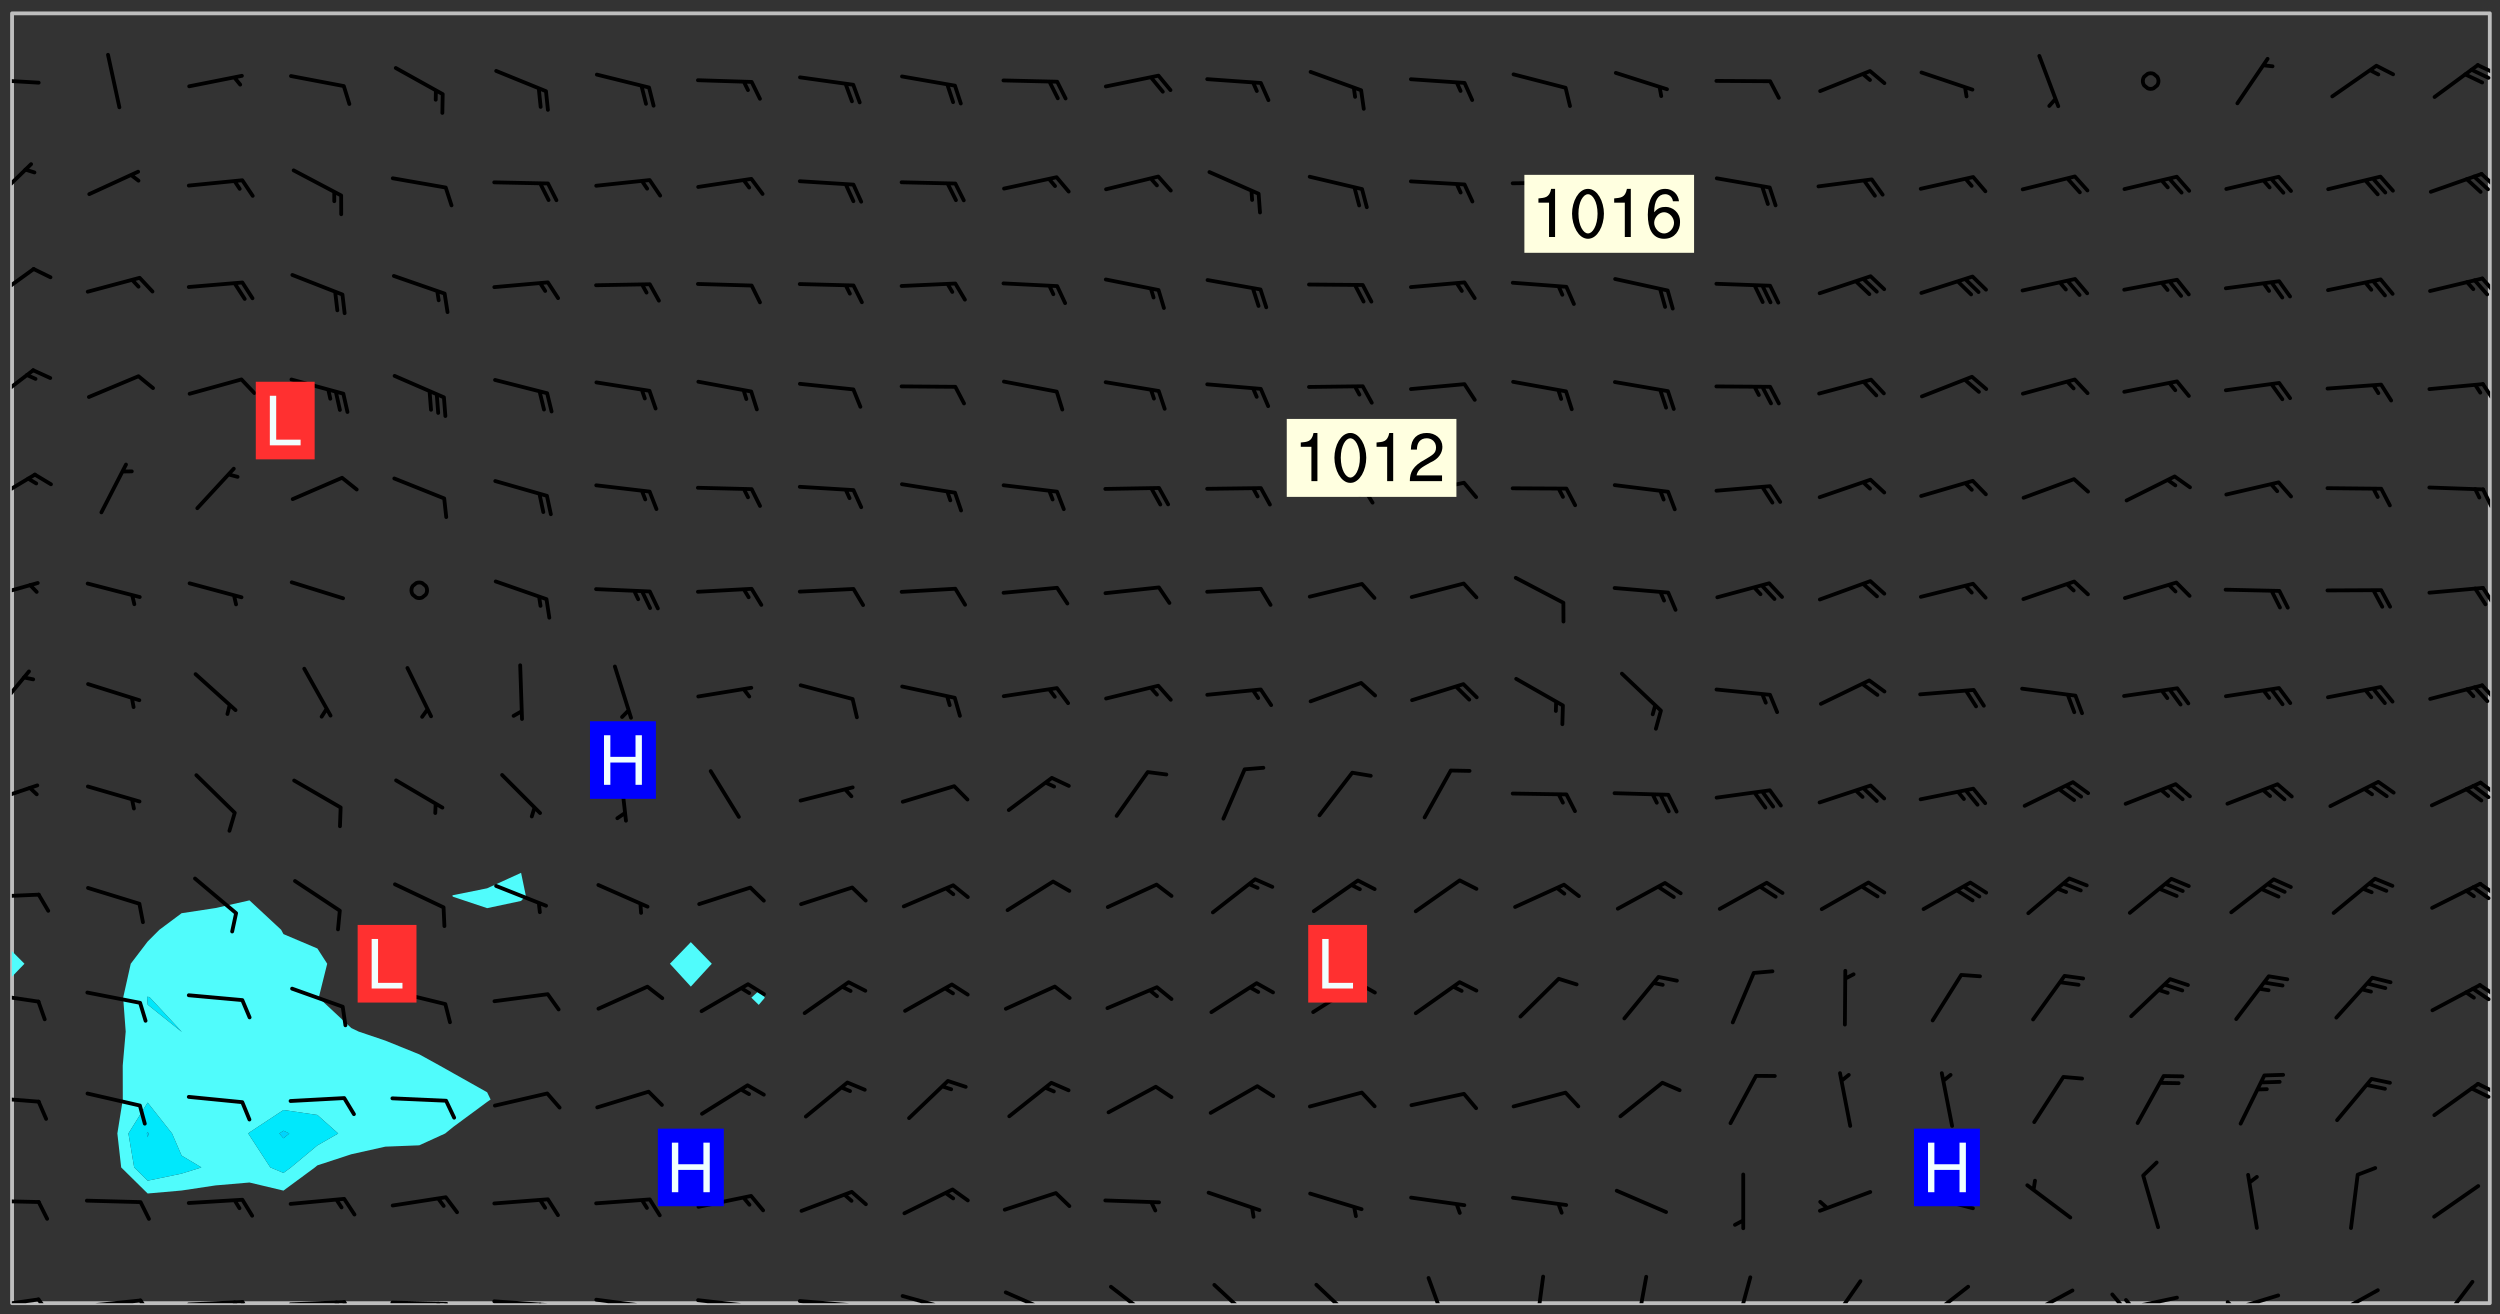 <svg xmlns="http://www.w3.org/2000/svg" role="img" xmlns:xlink="http://www.w3.org/1999/xlink" viewBox="142.45 309.95 326.84 171.84"><rect x="142.45" y="309.95" width="326.84" height="171.84" fill="#333333" stroke="none"/><defs><clipPath id="clip2"><path d="M 144 437 L 145 437 L 145 480.328 L 144 480.328 Z M 144 437"/></clipPath><clipPath id="clip3"><path d="M 144 311.672 L 145 311.672 L 145 435 L 144 435 Z M 144 311.672"/></clipPath><clipPath id="clip4"><path d="M 144 311.672 L 468 311.672 L 468 480.328 L 144 480.328 Z M 144 311.672"/></clipPath><clipPath id="clip5"><path d="M 467 311.672 L 468 311.672 L 468 480.328 L 467 480.328 Z M 467 311.672"/></clipPath><clipPath id="clip6"><path d="M 144 479 L 148 479 L 148 480.328 L 144 480.328 Z M 144 479"/></clipPath><clipPath id="clip7"><path d="M 147 479 L 150 479 L 150 480.328 L 147 480.328 Z M 147 479"/></clipPath><clipPath id="clip8"><path d="M 153 479 L 162 479 L 162 480.328 L 153 480.328 Z M 153 479"/></clipPath><clipPath id="clip9"><path d="M 160 479 L 163 479 L 163 480.328 L 160 480.328 Z M 160 479"/></clipPath><clipPath id="clip10"><path d="M 166 479 L 175 479 L 175 480.328 L 166 480.328 Z M 166 479"/></clipPath><clipPath id="clip11"><path d="M 173 479 L 176 479 L 176 480.328 L 173 480.328 Z M 173 479"/></clipPath><clipPath id="clip12"><path d="M 172 479 L 174 479 L 174 480.328 L 172 480.328 Z M 172 479"/></clipPath><clipPath id="clip13"><path d="M 180 479 L 188 479 L 188 480.328 L 180 480.328 Z M 180 479"/></clipPath><clipPath id="clip14"><path d="M 187 479 L 189 479 L 189 480.328 L 187 480.328 Z M 187 479"/></clipPath><clipPath id="clip15"><path d="M 186 479 L 188 479 L 188 480.328 L 186 480.328 Z M 186 479"/></clipPath><clipPath id="clip16"><path d="M 193 479 L 202 479 L 202 480.328 L 193 480.328 Z M 193 479"/></clipPath><clipPath id="clip17"><path d="M 200 480 L 203 480 L 203 480.328 L 200 480.328 Z M 200 480"/></clipPath><clipPath id="clip18"><path d="M 199 480 L 201 480 L 201 480.328 L 199 480.328 Z M 199 480"/></clipPath><clipPath id="clip19"><path d="M 206 479 L 215 479 L 215 480.328 L 206 480.328 Z M 206 479"/></clipPath><clipPath id="clip20"><path d="M 213 480 L 216 480 L 216 480.328 L 213 480.328 Z M 213 480"/></clipPath><clipPath id="clip21"><path d="M 212 480 L 214 480 L 214 480.328 L 212 480.328 Z M 212 480"/></clipPath><clipPath id="clip22"><path d="M 220 479 L 228 479 L 228 480.328 L 220 480.328 Z M 220 479"/></clipPath><clipPath id="clip23"><path d="M 227 480 L 229 480 L 229 480.328 L 227 480.328 Z M 227 480"/></clipPath><clipPath id="clip24"><path d="M 233 479 L 241 479 L 241 480.328 L 233 480.328 Z M 233 479"/></clipPath><clipPath id="clip25"><path d="M 240 480 L 242 480 L 242 480.328 L 240 480.328 Z M 240 480"/></clipPath><clipPath id="clip26"><path d="M 246 479 L 255 479 L 255 480.328 L 246 480.328 Z M 246 479"/></clipPath><clipPath id="clip27"><path d="M 253 480 L 256 480 L 256 480.328 L 253 480.328 Z M 253 480"/></clipPath><clipPath id="clip28"><path d="M 260 479 L 268 479 L 268 480.328 L 260 480.328 Z M 260 479"/></clipPath><clipPath id="clip29"><path d="M 273 478 L 281 478 L 281 480.328 L 273 480.328 Z M 273 478"/></clipPath><clipPath id="clip30"><path d="M 287 477 L 294 477 L 294 480.328 L 287 480.328 Z M 287 477"/></clipPath><clipPath id="clip31"><path d="M 300 477 L 307 477 L 307 480.328 L 300 480.328 Z M 300 477"/></clipPath><clipPath id="clip32"><path d="M 314 477 L 320 477 L 320 480.328 L 314 480.328 Z M 314 477"/></clipPath><clipPath id="clip33"><path d="M 328 476 L 332 476 L 332 480.328 L 328 480.328 Z M 328 476"/></clipPath><clipPath id="clip34"><path d="M 343 476 L 345 476 L 345 480.328 L 343 480.328 Z M 343 476"/></clipPath><clipPath id="clip35"><path d="M 356 476 L 358 476 L 358 480.328 L 356 480.328 Z M 356 476"/></clipPath><clipPath id="clip36"><path d="M 369 476 L 372 476 L 372 480.328 L 369 480.328 Z M 369 476"/></clipPath><clipPath id="clip37"><path d="M 381 477 L 386 477 L 386 480.328 L 381 480.328 Z M 381 477"/></clipPath><clipPath id="clip38"><path d="M 393 477 L 401 477 L 401 480.328 L 393 480.328 Z M 393 477"/></clipPath><clipPath id="clip39"><path d="M 406 478 L 414 478 L 414 480.328 L 406 480.328 Z M 406 478"/></clipPath><clipPath id="clip40"><path d="M 404 480 L 408 480 L 408 480.328 L 404 480.328 Z M 404 480"/></clipPath><clipPath id="clip41"><path d="M 419 479 L 428 479 L 428 480.328 L 419 480.328 Z M 419 479"/></clipPath><clipPath id="clip42"><path d="M 418 478 L 421 478 L 421 480.328 L 418 480.328 Z M 418 478"/></clipPath><clipPath id="clip43"><path d="M 420 479 L 422 479 L 422 480.328 L 420 480.328 Z M 420 479"/></clipPath><clipPath id="clip44"><path d="M 433 479 L 441 479 L 441 480.328 L 433 480.328 Z M 433 479"/></clipPath><clipPath id="clip45"><path d="M 433 479 L 435 479 L 435 480.328 L 433 480.328 Z M 433 479"/></clipPath><clipPath id="clip46"><path d="M 446 478 L 454 478 L 454 480.328 L 446 480.328 Z M 446 478"/></clipPath><clipPath id="clip47"><path d="M 446 480 L 449 480 L 449 480.328 L 446 480.328 Z M 446 480"/></clipPath><clipPath id="clip48"><path d="M 461 477 L 466 477 L 466 480.328 L 461 480.328 Z M 461 477"/></clipPath><clipPath id="clip49"><path d="M 144 466 L 148 466 L 148 468 L 144 468 Z M 144 466"/></clipPath><clipPath id="clip50"><path d="M 144 453 L 148 453 L 148 455 L 144 455 Z M 144 453"/></clipPath><clipPath id="clip51"><path d="M 466 451 L 468 451 L 468 453 L 466 453 Z M 466 451"/></clipPath><clipPath id="clip52"><path d="M 465 452 L 468 452 L 468 454 L 465 454 Z M 465 452"/></clipPath><clipPath id="clip53"><path d="M 144 439 L 148 439 L 148 442 L 144 442 Z M 144 439"/></clipPath><clipPath id="clip54"><path d="M 466 438 L 468 438 L 468 441 L 466 441 Z M 466 438"/></clipPath><clipPath id="clip55"><path d="M 465 438 L 468 438 L 468 441 L 465 441 Z M 465 438"/></clipPath><clipPath id="clip56"><path d="M 144 426 L 148 426 L 148 428 L 144 428 Z M 144 426"/></clipPath><clipPath id="clip57"><path d="M 466 425 L 468 425 L 468 428 L 466 428 Z M 466 425"/></clipPath><clipPath id="clip58"><path d="M 465 425 L 468 425 L 468 428 L 465 428 Z M 465 425"/></clipPath><clipPath id="clip59"><path d="M 144 412 L 148 412 L 148 416 L 144 416 Z M 144 412"/></clipPath><clipPath id="clip60"><path d="M 466 412 L 468 412 L 468 414 L 466 414 Z M 466 412"/></clipPath><clipPath id="clip61"><path d="M 465 412 L 468 412 L 468 415 L 465 415 Z M 465 412"/></clipPath><clipPath id="clip62"><path d="M 144 397 L 147 397 L 147 404 L 144 404 Z M 144 397"/></clipPath><clipPath id="clip63"><path d="M 466 399 L 468 399 L 468 402 L 466 402 Z M 466 399"/></clipPath><clipPath id="clip64"><path d="M 144 385 L 148 385 L 148 389 L 144 389 Z M 144 385"/></clipPath><clipPath id="clip65"><path d="M 466 386 L 468 386 L 468 390 L 466 390 Z M 466 386"/></clipPath><clipPath id="clip66"><path d="M 144 371 L 148 371 L 148 376 L 144 376 Z M 144 371"/></clipPath><clipPath id="clip67"><path d="M 466 373 L 468 373 L 468 377 L 466 377 Z M 466 373"/></clipPath><clipPath id="clip68"><path d="M 144 358 L 148 358 L 148 363 L 144 363 Z M 144 358"/></clipPath><clipPath id="clip69"><path d="M 466 359 L 468 359 L 468 363 L 466 363 Z M 466 359"/></clipPath><clipPath id="clip70"><path d="M 144 344 L 148 344 L 148 350 L 144 350 Z M 144 344"/></clipPath><clipPath id="clip71"><path d="M 466 346 L 468 346 L 468 349 L 466 349 Z M 466 346"/></clipPath><clipPath id="clip72"><path d="M 144 331 L 147 331 L 147 337 L 144 337 Z M 144 331"/></clipPath><clipPath id="clip73"><path d="M 466 332 L 468 332 L 468 335 L 466 335 Z M 466 332"/></clipPath><clipPath id="clip74"><path d="M 144 320 L 148 320 L 148 322 L 144 322 Z M 144 320"/></clipPath><clipPath id="clip75"><path d="M 466 318 L 468 318 L 468 320 L 466 320 Z M 466 318"/></clipPath><clipPath id="clip76"><path d="M 465 318 L 468 318 L 468 321 L 465 321 Z M 465 318"/></clipPath><g id="surface1566" clip-path="url(#clip1)"><path fill="#fff" fill-opacity="0" fill-rule="evenodd" d="M 0 0 L 1000 0 L 1000 1000 L 0 1000 Z M 0 0"/><path fill="#d3d3d3" fill-opacity="0" fill-rule="evenodd" d="M162.152 355.867L161.918 356.16 161.977 356.395 162.094 356.566 162.27 356.801 162.562 357.148 162.676 357.207 162.793 357.035 162.852 356.801 163.027 356.625 163.492 356.449 164.191 356.449 164.426 356.742 164.715 357.559 164.773 357.734 164.949 357.965 165.301 358.199 166 358.898 166.172 359.074 166.406 359.422 166.641 359.832 166.93 360.414 167.34 360.879 167.57 361.113 167.805 361.289 167.922 361.52 168.098 361.812 168.27 362.977 168.27 363.211 168.328 363.5 168.387 363.617 168.504 363.734 168.852 364.145 168.969 364.316 169.145 364.492 169.32 364.727 169.438 364.898 169.609 365.25 169.668 365.484 169.902 365.891 170.137 365.832 169.961 366.008 169.902 366.938 169.32 366.938 169.086 366.824 168.738 366.938 168.621 367.055 168.562 367.348 168.504 367.523 168.387 367.695 167.922 367.988 167.863 368.223 167.805 368.336 167.805 368.98 167.863 369.152 167.863 369.562 167.922 369.621 167.922 370.027 167.98 370.434 168.098 370.609 168.156 370.668 168.387 371.309 168.328 371.602 168.328 372.301 168.27 372.883 168.27 373.117 168.211 373.348 168.156 373.699 168.156 375.621 168.211 375.738 168.637 375.738 168.27 375.855 168.246 376.207 169.137 377.375 170.879 377.914 172.219 378.273 172.219 378.812 172.309 379.621 172.844 380.336 174.363 380.605 175.254 380.52 175.344 381.684 175.879 381.863 177.039 381.684 179.094 380.699 180.254 380.336 182.133 380.16 183.828 379.98 183.648 380.699 182.133 380.785 180.883 380.875 180.078 381.145 179.004 381.953 179.273 382.672 179.809 383.57 179.629 384.195 179.363 385.004 179.629 386.082 180.254 386.98 181.059 387.16 182.309 386.98 182.043 387.703 182.141 388.207 182.195 388.5 182.195 388.672 182.254 388.965 182.254 389.371 182.43 389.488 182.781 389.605 183.188 389.605 183.48 389.43 183.594 389.312 183.652 389.195 183.77 388.965 183.828 388.789 184.18 388.324 184.41 388.148 184.586 388.09 184.762 388.148 184.82 388.324 184.938 389.312 184.992 389.781 185.051 389.953 185.168 390.188 185.344 390.246 186.16 390.305 186.449 390.305 186.566 390.539 186.625 390.945 186.684 391.297 186.684 392.402 186.801 392.695 186.918 393.043 187.207 393.742 187.383 394.094 187.965 394.848 188.316 395.023 188.488 395.082 188.957 395.316 189.598 395.781 189.945 396.016 190.238 396.191 190.531 396.246 190.762 396.309 191.578 396.656 191.871 396.832 191.984 397.004 192.336 397.355 192.453 397.531 192.977 398.172 192.977 398.461 193.035 398.812 193.035 399.16 193.094 399.512 193.152 399.801 193.27 399.859 193.441 399.918 193.617 399.918 194.199 400.152 194.375 400.27 194.551 400.559 194.727 400.793 194.84 401.027 195.133 401.258 195.25 401.375 195.25 401.785 195.309 401.84 195.598 402.074 195.832 402.191 195.891 402.309 196.008 402.48 196.066 402.598 196.297 402.832 196.355 403.008 196.59 403.066 196.707 403.125 196.59 403.238 196.531 403.355 196.531 403.473 196.414 403.766 196.297 404.055 196.297 404.637 196.473 404.754 196.59 404.812 196.648 404.93 196.766 405.047 196.879 405.105 197.055 405.453 197.113 405.805 197.172 406.211 197.172 406.387 197.113 406.562 196.996 407.262 196.996 407.434 197.113 407.609 197.406 407.902 197.812 407.902 197.988 408.02 198.105 408.191 198.223 408.484 198.223 408.719 197.695 408.719 197.465 408.484 197.23 408.484 197.055 408.543 196.996 409.242 197.055 409.59 197.172 409.766 197.348 410.176 197.465 410.406 197.754 410.875 197.93 410.93 198.453 410.93 198.688 410.988 199.445 411.629 199.504 411.922 199.504 412.156 199.562 412.215 199.793 412.562 199.793 412.914 199.676 413.086 199.676 413.379 199.969 413.668 200.262 413.844 200.434 413.902 200.727 414.078 201.02 414.195 201.602 414.602 201.891 414.836 202.184 415.012 202.402 415.172 202.418 415.184 202.648 415.359 203.289 415.883 203.465 416.117 203.582 416.293 203.758 416.469 203.871 416.641 203.871 417.281 203.988 417.457 204.457 417.574 205.039 417.691 205.273 417.75 205.504 417.863 205.797 417.98 205.91 418.039 206.496 418.391 206.785 418.562 206.961 418.625 207.137 418.68 207.312 418.738 208.012 419.09 208.301 419.266 208.535 419.32 208.824 419.496 209.059 419.613 209.699 420.02 209.992 420.137 210.164 420.195 210.398 420.254 210.809 420.312 211.039 420.371 211.273 420.488 211.332 420.66 210.922 420.836 211.391 420.895 211.449 421.188 211.562 421.422 211.738 421.477 211.973 421.535 212.148 421.594 212.555 421.711 213.195 421.945 213.312 422.117 213.371 422.352 213.371 422.527 213.312 422.645 213.254 423.051 213.488 423.285 213.605 423.344 213.953 423.461 214.594 423.691 214.77 423.809 215.059 423.926 215.234 424.102 215.469 424.566 216.051 425.672 216.227 425.848 216.574 426.023 216.75 426.141 217.102 426.258 218.148 426.781 218.383 426.84 218.848 426.953 219.141 427.012 219.605 427.188 220.363 427.77 220.598 428.004 220.945 428.469 221.121 428.645 221.41 428.879 222.227 429.578 222.52 429.754 222.809 430.043 223.102 430.219 223.395 430.508 224.09 431.148 224.266 431.324 224.559 431.559 224.848 431.793 225.316 432.082 225.957 432.664 226.305 432.898 226.539 433.191 226.887 433.539 227.238 434.004 228.172 434.996 228.52 435.402 228.637 435.578 228.871 435.637 228.984 435.754 229.629 435.93 229.859 436.043 230.094 436.102 230.387 436.277 230.617 436.395 231.551 437.094 231.957 437.5 232.191 437.676 232.598 437.852 232.832 437.969 233.648 438.316 233.996 438.551 234.23 438.668 234.523 438.957 234.754 439.074 235.512 439.426 235.863 439.598 236.094 439.656 236.387 439.773 236.621 439.832 237.492 440.008 238.309 440.008 238.777 440.238 238.949 440.297 239.824 440.996 240.289 441.113 240.582 441.172 240.758 441.23 240.988 441.289 241.457 441.348 241.805 441.406 242.156 441.465 242.562 441.523 242.855 441.523 243.027 441.582 243.027 441.812 243.203 441.988 243.496 441.988 243.844 442.047 244.195 442.105 244.895 442.223 245.535 442.223 246 441.988 246.293 441.812 246.465 441.695 246.875 441.523 247.164 441.348 248.098 440.883 248.566 440.59 249.09 440.297 249.555 440.125 250.02 439.949 251.07 439.484 251.359 439.367 251.77 439.25 252.059 439.133 252.586 438.957 254.102 438.258 254.684 437.91 254.973 437.852 255.266 437.793 255.613 437.676 256.488 437.445 256.84 437.328 256.953 437.328 257.188 437.27 258.062 437.035 258.297 436.977 259.109 436.977 259.461 436.918 260.277 436.801 260.449 436.742 260.801 436.688 261.094 436.629 261.324 436.57 262.141 436.395 262.316 436.336 262.664 436.336 262.898 436.277 263.363 436.16 264.121 435.988 264.355 435.93 264.703 435.93 265.113 435.812 265.402 435.754 266.688 435.695 266.977 435.695 267.387 435.637 267.617 435.578 267.793 435.578 268.668 435.461 269.074 435.461 269.484 435.344 269.832 435.344 270.184 435.23 271.055 435.172 272.805 435.172 273.852 435.461 274.262 435.578 274.551 435.695 274.902 435.812 275.191 435.93 276.242 436.102 276.531 436.16 276.824 436.16 277.117 436.219 277.289 436.277 277.699 436.336 277.871 436.395 277.988 436.453 278.105 436.453 278.223 436.512 278.574 436.57 278.688 436.57 279.098 436.637 281.02 437.031 282.945 437.426 284.465 437.875 286.16 438.594 288.305 439.398 289.91 438.68 291.34 437.875 292.5 436.797 293.75 436.348 296.785 435.629 298.66 435.27 300.805 433.922 303.039 432.668 305.539 431.41 307.234 430.961 309.02 430.781 310.18 430.512 310.805 431.051 312.145 430.781 312.859 429.793 313.844 428.449 314.289 428.27 315.094 427.91 316.969 427.371 318.754 426.922 320.004 426.652 321.164 426.562 322.863 426.473 324.824 426.203 326.074 426.113 326.613 426.113 327.238 426.023 328.129 426.023 330.273 425.844 332.684 425.664 335.273 425.574 336.969 425.754 338.578 425.844 340.008 426.203 341.168 426.922 343.043 427.91 344.203 429.438 344.469 430.152 345.098 430.242 345.453 431.141 345.988 431.68 346.523 433.207 347.598 433.566 348.133 433.566 347.328 434.102 347.418 435.809 348.133 438.504 349.023 439.309 349.918 440.297 350.633 441.555 352.418 442.094 353.938 441.914 354.293 443.258 355.902 442.453 356.883 441.914 357.152 442.184 357.469 441.969 357.688 441.824 358.488 442.273 358.938 441.914 359.293 441.914 359.828 441.645 360.367 440.926 360.902 440.656 361.527 439.668 362.688 440.117 363.527 440.488 364.922 441.105 366.617 440.926 368.223 440.926 370.008 441.016 370.188 439.309 370.723 437.965 371.527 438.234 372.02 439.082 372.422 439.488 372.332 440.027 372.332 440.387 373.047 440.836 373.758 440.566 375.188 440.566 375.547 441.555 375.992 442.812 376.707 444.156 377.957 444.785 379.652 445.414 380.367 445.234 380.547 444.695 381.527 444.605 381.977 444.965 382.062 446.223 381.797 446.852 381.262 447.031 381.262 447.57 381.977 448.555 382.242 449.094 383.227 450.082 384.027 451.16 383.762 451.52 383.672 452.418 383.047 454.75 382.691 456.816 382.602 458.609 382.422 459.328 382.332 459.867 382.332 461.305 381.352 463.188 380.992 464.895 380.457 465.793 379.652 466.961 379.387 467.5 381.441 468.754 381.527 469.113 381.172 469.652 381.082 469.473 381.082 470.281 381.172 471.719 380.727 472.434 379.652 472.527 379.387 473.242 379.922 474.141 380.727 474.859 381.887 475.668 383.227 475.938 383.672 476.297 383.316 476.746 381.527 476.656 380.277 476.207 379.562 475.488 378.938 475.398 378.762 478.988 378.574 480.297 467.934 480.297 467.934 311.703 412.664 311.703 412.664 360.785 413.426 360.91 416.715 361.453 418.738 364.289 418.738 367.043 421.09 367.375 423.438 367.707 427.488 367.707 426.109 371.867 424.086 372.574 422.062 373.277 421.52 373.621 418.926 375.238 418.738 375.355 416.715 373.277 415.984 370.535 413.312 368.457 411.938 364.957 411.871 364.875 409.914 362.203 412.664 360.785 412.664 311.703 294.422 311.703 294.422 403.117 294.539 403.148 294.672 403.16 294.746 403.234 294.852 403.281 294.941 403.34 295.027 403.398 295.117 403.457 295.414 403.754 295.473 403.844 295.504 403.961 295.531 404.078 295.547 404.215 295.516 404.332 295.457 404.422 295.398 404.508 295.355 404.613 295.309 404.715 295.281 404.836 295.281 404.98 295.457 405.25 295.605 405.398 295.68 405.484 295.754 405.559 295.797 405.664 295.859 405.754 295.918 405.84 295.961 405.945 296.02 406.035 296.066 406.137 296.109 406.242 296.168 406.328 296.285 406.508 296.359 406.582 296.422 406.668 296.48 406.758 296.523 406.863 296.582 406.953 296.641 407.039 296.703 407.129 296.762 407.219 296.805 407.32 296.922 407.5 296.996 407.574 297.055 407.66 297.129 407.734 297.219 407.793 297.324 407.84 297.473 407.84 297.605 407.824 297.738 407.84 297.84 407.793 297.914 407.719 297.961 407.617 297.945 407.484 297.945 407.336 297.898 407.23 297.871 407.113 297.824 407.012 297.797 406.891 297.754 406.789 297.691 406.699 297.648 406.598 297.605 406.492 297.574 406.375 297.559 406.242 297.547 406.105 297.633 406.047 297.691 405.961 297.812 405.93 297.855 406.035 297.871 406.168 297.871 406.285 297.93 406.387 297.988 406.477 298.078 406.535 298.227 406.684 298.285 406.773 298.328 406.879 298.316 406.98 298.402 407.039 298.508 407.086 298.594 407.145 298.684 407.203 298.758 407.277 298.641 407.305 298.535 407.352 298.449 407.41 298.375 407.484 298.316 407.574 298.254 407.66 298.227 407.781 298.18 407.883 298.137 407.988 298.105 408.105 298.094 408.238 298.078 408.371 298.078 408.52 298.105 408.637 298.152 408.742 298.195 408.844 298.254 408.934 298.328 409.008 298.418 409.066 298.492 409.141 298.582 409.199 298.641 409.289 298.684 409.395 298.73 409.496 298.848 409.527 298.98 409.543 299.129 409.543 299.246 409.512 299.352 409.555 299.395 409.66 299.441 409.762 299.469 409.883 299.5 410 299.527 410.117 299.559 410.238 299.586 410.355 299.691 410.398 299.793 410.445 299.926 410.43 300.074 410.578 300.137 410.664 300.211 410.738 300.281 410.812 300.371 410.875 300.477 410.918 300.578 410.961 300.695 410.992 300.832 411.008 300.949 410.977 301.023 410.902 301.051 410.785 301.039 410.652 301.008 410.531 300.98 410.414 301.023 410.309 301.141 410.309 301.23 410.371 301.348 410.398 301.496 410.398 301.629 410.414 301.777 410.414 301.91 410.43 302.043 410.414 302.191 410.414 302.324 410.398 302.457 410.387 302.594 410.398 302.711 410.371 302.844 410.355 303.035 410.297 302.977 410.473 302.961 410.605 302.934 410.727 302.918 410.859 302.859 410.945 302.727 410.961 302.621 411.008 302.516 411.051 302.398 411.082 302.281 411.109 302.016 411.141 301.867 411.141 301.734 411.156 301.66 411.23 301.719 411.316 301.867 411.465 301.984 411.645 302.059 411.715 302.148 411.777 302.238 411.836 302.324 411.895 302.414 411.953 302.516 411.996 302.621 412.059 302.727 412.102 302.812 412.16 302.918 412.207 303.02 412.25 303.199 412.367 303.258 412.457 303.215 412.559 303.168 412.664 303.184 412.797 303.406 413.02 303.465 413.109 303.508 413.211 303.539 413.332 303.582 413.434 303.598 413.566 303.629 413.684 303.641 413.82 303.672 413.938 303.82 414.086 303.922 414.129 304.027 414.172 304.145 414.203 304.277 414.219 304.414 414.234 304.531 414.234 304.648 414.203 304.738 414.145 304.781 414.039 304.828 413.938 304.871 413.832 304.902 413.715 304.914 413.582 304.914 413.434 304.902 413.301 304.887 413.168 304.855 413.051 304.812 412.945 304.766 412.84 304.723 412.738 304.68 412.633 304.664 412.5 304.68 412.367 304.707 412.25 304.738 412.133 304.766 412.012 304.812 411.91 304.902 411.852 304.988 411.789 305.062 411.715 305.152 411.656 305.375 411.434 305.434 411.348 305.508 411.273 305.625 411.094 305.684 411.008 305.684 410.859 305.609 410.785 305.508 410.738 305.402 410.695 305.301 410.652 305.242 410.562 305.195 410.457 305.168 410.34 305.258 410.281 305.375 410.25 305.477 410.207 305.656 410.09 305.805 409.941 305.816 409.809 305.805 409.703 305.715 409.645 305.582 409.66 305.434 409.66 305.301 409.676 305.168 409.66 305.047 409.629 304.961 409.57 304.887 409.496 304.828 409.406 304.766 409.32 304.648 409.141 304.59 409.055 304.621 408.934 304.707 408.875 304.828 408.844 304.887 408.758 304.887 408.637 304.855 408.52 304.797 408.43 304.738 408.344 304.691 408.238 304.664 408.121 304.648 407.988 304.707 407.898 304.781 407.824 304.871 407.766 304.988 407.586 305.062 407.512 305.121 407.426 305.27 407.277 305.391 407.246 305.523 407.23 305.656 407.246 305.73 407.32 305.773 407.426 305.789 407.559 305.758 407.676 305.641 407.707 305.508 407.719 305.359 407.867 305.316 407.973 305.27 408.074 305.242 408.195 305.211 408.312 305.211 408.461 305.242 408.578 305.285 408.684 305.344 408.773 305.418 408.844 305.492 408.918 305.609 408.949 305.73 408.977 305.848 408.949 305.98 408.934 306.098 408.934 306.188 408.992 306.262 409.066 306.309 409.172 306.367 409.258 306.469 409.305 306.602 409.32 306.707 409.363 306.793 409.422 306.781 409.527 306.707 409.602 306.527 409.719 306.469 409.809 306.379 409.867 306.309 409.941 306.234 410.016 306.172 410.105 306.145 410.223 306.129 410.355 306.145 410.488 306.129 410.621 306.129 410.77 306.145 410.902 306.172 411.02 306.203 411.141 306.277 411.215 306.367 411.273 306.453 411.332 306.543 411.391 306.66 411.422 306.66 411.508 306.559 411.555 306.469 411.613 306.203 411.645 306.086 411.672 305.938 411.672 305.832 411.715 305.73 411.762 305.672 411.852 305.609 412.086 305.598 412.219 305.566 412.34 305.551 412.473 305.551 412.766 305.539 412.898 305.551 413.035 305.566 413.168 305.699 413.184 305.832 413.195 305.953 413.227 306.039 413.285 306.113 413.359 306.16 413.465 306.203 413.566 306.219 413.699 306.219 414.145 306.203 414.277 306.203 414.723 306.234 414.988 306.262 415.105 306.277 415.238 306.309 415.355 306.395 415.566 306.426 415.832 306.426 415.98 306.395 416.098 306.367 416.215 306.336 416.336 306.309 416.453 306.277 416.57 306.246 416.691 306.234 416.824 306.219 416.957 306.309 417.016 306.426 416.984 306.527 417 306.574 417.105 306.543 417.371 306.543 417.812 306.5 417.918 306.453 418.023 306.41 418.125 306.367 418.23 306.309 418.316 306.277 418.438 306.234 418.555 306.203 418.672 306.188 418.805 306.203 418.938 306.262 419.027 306.367 419.074 306.453 419.133 306.512 419.219 306.5 419.355 306.469 419.473 306.426 419.574 306.426 420.02 306.41 420.152 306.41 420.301 306.379 420.418 306.336 420.523 306.309 420.641 306.262 420.746 306.219 420.848 306.188 420.969 306.16 421.086 306.129 421.219 306.098 421.336 306.07 421.453 306.027 421.559 305.996 421.676 305.965 421.797 305.953 421.93 305.938 422.062 305.938 422.359 305.965 422.477 305.965 422.625 306.012 423.023 306.039 423.141 306.098 423.23 306.219 423.262 306.367 423.262 306.5 423.246 306.559 423.336 306.559 423.453 306.5 423.543 306.41 423.602 306.309 423.645 306.203 423.691 306.113 423.75 306.027 423.809 305.891 423.824 305.773 423.793 305.641 423.777 305.539 423.824 305.477 423.91 305.465 424.047 305.449 424.18 305.418 424.297 305.391 424.414 305.375 424.547 305.344 424.668 305.344 424.965 305.359 425.098 305.391 425.215 305.391 425.363 305.402 425.496 305.402 425.645 305.375 425.762 305.328 425.863 305.301 425.984 305.27 426.102 305.211 426.191 305.137 426.266 305.035 426.309 304.93 426.355 304.812 426.383 304.691 426.414 304.59 426.367 304.648 426.281 304.754 426.234 304.781 426.117 304.812 426 304.84 425.879 304.871 425.762 304.871 425.613 304.887 425.48 304.855 425.363 304.812 425.258 304.707 425.273 304.633 425.348 304.531 425.391 304.441 425.453 304.367 425.527 304.324 425.629 304.309 425.762 304.277 425.879 304.25 426 304.219 426.117 304.191 426.234 304.16 426.355 304.133 426.473 304.102 426.59 304.059 426.695 303.969 426.754 303.879 426.754 303.762 426.723 303.73 426.637 303.746 426.5 303.715 426.383 303.715 426.234 303.703 426.102 303.703 425.953 303.641 425.719 303.613 425.598 303.57 425.496 303.523 425.391 303.465 425.305 303.406 425.215 303.363 425.109 303.301 425.023 303.152 424.875 303.082 424.801 302.977 424.754 302.871 424.711 302.77 424.668 302.473 424.371 302.383 424.297 302.297 424.238 302.191 424.195 302.102 424.133 302.016 424.074 301.91 424.031 301.82 423.973 301.734 423.91 301.66 423.84 301.555 423.793 301.469 423.734 301.363 423.691 301.273 423.629 301.172 423.586 301.066 423.543 300.98 423.484 300.875 423.438 300.77 423.395 300.668 423.348 300.578 423.289 300.477 423.246 300.371 423.203 300.281 423.141 300.164 423.113 300.031 423.098 299.898 423.113 299.75 423.113 299.617 423.129 299.5 423.098 299.41 423.039 299.336 422.965 299.246 422.906 299.145 422.859 298.996 422.859 298.875 422.832 298.773 422.789 298.699 422.715 298.582 422.535 298.492 422.477 298.391 422.434 298.301 422.371 298.195 422.328 298.105 422.27 298.02 422.211 297.914 422.164 297.855 422.078 297.797 421.988 297.754 421.883 297.707 421.781 297.633 421.707 297.547 421.648 297.473 421.574 297.383 421.516 297.16 421.293 297.117 421.188 297.086 420.922 297.191 420.879 297.336 420.879 297.441 420.922 297.516 420.996 297.605 421.055 297.691 421.113 297.797 421.16 297.887 421.219 298.035 421.367 298.105 421.441 298.254 421.59 298.316 421.676 298.391 421.75 298.477 421.809 298.551 421.883 298.641 421.945 298.73 422.004 298.816 422.062 299.086 422.238 299.188 422.285 299.293 422.328 299.395 422.371 299.441 422.297 299.5 422.211 299.574 422.137 299.645 422.062 299.75 422.105 299.824 422.18 299.883 422.27 299.926 422.371 299.973 422.477 300.016 422.582 300.137 422.609 300.254 422.582 300.328 422.492 300.371 422.387 300.43 422.297 300.504 422.223 300.609 422.18 300.727 422.152 300.859 422.164 300.949 422.223 301.098 422.371 301.156 422.461 301.199 422.566 301.246 422.668 301.289 422.773 301.332 422.875 301.438 422.922 301.543 422.965 301.676 422.98 301.762 422.922 301.82 422.832 301.895 422.758 302 422.715 302.117 422.742 302.223 422.789 302.324 422.832 302.43 422.875 302.531 422.922 302.711 423.039 302.711 423.156 302.695 423.289 302.711 423.422 302.727 423.559 302.785 423.645 302.887 423.691 303.008 423.719 303.125 423.75 303.273 423.75 303.391 423.719 303.449 423.629 303.629 423.512 303.688 423.422 303.762 423.348 303.82 423.262 303.938 423.082 304.117 422.965 304.234 422.996 304.324 423.055 304.367 423.129 304.352 423.262 304.352 423.379 304.441 423.438 304.59 423.438 304.723 423.422 304.855 423.41 305.121 423.379 305.227 423.336 305.344 423.305 305.465 423.277 305.539 423.203 305.609 423.129 305.672 423.039 305.656 422.934 305.609 422.832 305.508 422.789 305.402 422.773 305.285 422.801 305.02 422.832 304.871 422.832 304.797 422.758 304.707 422.699 304.59 422.668 304.473 422.641 304.34 422.625 304.191 422.625 304.059 422.641 303.762 422.641 303.656 422.594 303.508 422.445 303.465 422.344 303.406 422.254 303.629 422.031 303.715 421.973 303.82 421.93 303.938 421.898 304.07 421.883 304.203 421.898 304.34 421.914 304.441 421.957 304.574 421.945 304.664 421.883 304.766 421.84 304.828 421.75 304.781 421.648 304.691 421.59 304.574 421.559 304.473 421.516 304.414 421.426 304.352 421.336 304.352 421.219 304.367 421.086 304.473 421.039 304.547 420.969 304.547 420.848 304.457 420.789 304.426 420.672 304.516 420.613 304.59 420.539 304.633 420.434 304.691 420.344 304.738 420.242 304.754 420.109 304.754 419.961 304.707 419.855 304.664 419.754 304.574 419.695 304.441 419.68 304.34 419.637 304.203 419.621 304.086 419.59 303.641 419.59 303.508 419.574 303.375 419.562 303.242 419.547 303.125 419.516 302.977 419.516 302.844 419.5 302.711 419.488 302.445 419.457 302.324 419.414 302.238 419.355 302.164 419.281 302.164 419.133 302.176 419 302.281 418.953 302.383 418.91 302.516 418.895 302.668 418.895 302.801 418.879 303.094 418.879 303.215 418.91 303.316 418.953 303.406 419.012 303.641 419.074 303.762 419.027 303.852 418.969 303.953 418.926 304.086 418.91 304.191 418.953 304.293 419 304.426 419.012 304.547 418.984 304.691 418.984 304.812 418.953 304.93 418.926 305.035 418.879 305.109 418.805 305.195 418.746 305.344 418.598 305.402 418.512 305.449 418.406 305.477 418.289 305.492 418.184 305.391 418.141 305.301 418.082 305.184 418.051 305.078 418.008 304.988 417.945 304.914 417.859 304.84 417.785 304.738 417.742 304.633 417.695 304.531 417.652 304.473 417.562 304.426 417.461 304.34 417.25 304.277 417.164 304.219 417.074 304.145 417 304.059 416.941 303.789 416.941 303.672 416.973 303.582 417.031 303.48 417.074 303.348 417.09 303.242 417.074 303.215 416.957 303.152 416.867 303.035 416.836 302.934 416.793 302.785 416.645 302.754 416.527 302.738 416.422 302.812 416.348 302.992 416.23 303.109 416.203 303.227 416.172 303.363 416.188 303.465 416.23 303.57 416.273 303.672 416.32 303.777 416.363 303.895 416.395 304.027 416.41 304.145 416.438 304.277 416.453 304.383 416.438 304.473 416.379 304.398 416.305 304.293 416.262 304.219 416.188 304.145 416.098 303.996 415.949 303.91 415.891 303.82 415.832 303.746 415.758 303.656 415.699 303.555 415.652 303.434 415.625 303.332 415.578 303.227 415.535 303.109 415.504 303.008 415.461 302.887 415.43 302.738 415.43 302.621 415.461 302.516 415.504 302.43 415.566 302.25 415.684 302.164 415.742 302.074 415.801 301.969 415.848 301.883 415.906 301.777 415.949 301.676 415.992 301.57 416.039 301.496 416.113 301.438 416.203 301.379 416.289 301.332 416.395 301.273 416.48 301.199 416.555 301.066 416.543 300.949 416.512 300.832 416.512 300.758 416.586 300.668 416.645 300.594 416.719 300.504 416.777 300.418 416.836 300.312 416.883 300.211 416.926 300.074 416.941 299.973 416.898 299.824 416.75 299.719 416.703 299.633 416.703 299.527 416.75 299.426 416.793 299.305 416.824 299.188 416.793 299.113 416.719 299.113 416.602 299.145 416.48 299.219 416.41 299.277 416.32 299.352 416.246 299.469 416.215 299.574 416.172 299.867 416.172 300 416.156 300.137 416.141 300.238 416.098 300.328 416.039 300.43 415.992 300.52 415.934 300.652 415.922 300.742 415.98 300.875 415.992 300.965 415.934 301.051 415.875 301.156 415.832 301.246 415.773 301.332 415.711 301.422 415.652 301.57 415.504 301.629 415.418 301.688 415.328 301.793 415.285 301.926 415.27 302.043 415.297 302.164 415.328 302.223 415.27 302.281 415.18 302.312 414.914 302.34 414.797 302.445 414.809 302.578 414.824 302.68 414.781 302.77 414.723 302.828 414.633 302.902 414.559 302.961 414.469 303.008 414.367 303.02 414.234 303.008 414.102 302.961 413.996 302.812 413.848 302.754 413.758 302.695 413.672 302.652 413.566 302.652 413.121 302.668 412.988 302.668 412.84 302.68 412.707 302.621 412.648 302.531 412.707 302.43 412.664 302.25 412.547 302.164 412.488 302.102 412.398 302.043 412.309 301.969 412.234 301.883 412.176 301.762 412.207 301.66 412.219 301.555 412.266 301.469 412.324 301.363 412.367 301.215 412.516 301.125 412.574 301.039 412.633 300.949 412.695 300.844 412.738 300.711 412.754 300.711 412.633 300.816 412.59 300.934 412.559 301.008 412.488 301.051 412.383 301.051 412.234 301.023 412.117 300.875 411.969 300.742 411.953 300.594 411.953 300.477 411.984 300.371 412.027 300.27 412.07 300.18 412.133 300.062 412.16 299.988 412.086 300 411.953 299.957 411.852 299.914 411.746 299.824 411.688 299.707 411.715 299.586 411.746 299.469 411.777 299.367 411.82 299.246 411.852 299.145 411.895 299.039 411.938 298.949 411.996 298.848 412.012 298.848 411.895 298.863 411.762 298.805 411.672 298.73 411.715 298.582 411.863 298.523 411.953 298.449 412.027 298.402 412.133 298.359 412.234 298.285 412.309 298.227 412.398 298.152 412.473 298.094 412.559 298.02 412.633 297.93 412.695 297.855 412.766 297.781 412.84 297.68 412.855 297.547 412.871 297.441 412.828 297.441 412.707 297.59 412.559 297.633 412.457 297.691 412.367 297.738 412.266 297.781 412.16 297.84 412.07 297.871 411.953 297.914 411.852 297.945 411.73 297.973 411.613 298.02 411.508 298.062 411.406 298.105 411.301 298.18 411.23 298.27 411.168 298.359 411.109 298.461 411.066 298.758 411.066 299.023 411.035 299.129 410.992 299.055 410.918 298.938 410.887 298.832 410.844 298.742 410.785 298.641 410.738 298.551 410.68 298.449 410.637 298.344 410.594 298.254 410.531 298.168 410.473 298.062 410.43 297.961 410.387 297.84 410.355 297.723 410.324 297.621 410.281 297.5 410.25 297.398 410.207 297.309 410.148 297.266 410.043 297.25 409.91 297.352 409.867 297.484 409.852 297.621 409.867 297.754 409.852 297.855 409.809 297.914 409.719 297.93 409.613 297.84 409.555 297.766 409.48 297.664 409.438 297.574 409.379 297.426 409.23 297.383 409.125 297.367 408.992 297.367 408.699 297.309 408.609 297.219 408.551 297.145 408.477 297.102 408.371 297.07 408.254 297.012 408.164 296.938 408.09 296.82 408.062 296.746 407.988 296.656 407.93 296.566 407.867 296.48 407.809 296.406 407.734 296.348 407.648 296.301 407.543 296.215 407.484 296.066 407.336 295.871 407.277 295.738 407.293 295.637 407.336 295.562 407.41 295.516 407.512 295.473 407.617 295.414 407.707 295.355 407.793 295.059 408.09 294.969 408.148 294.883 408.148 294.82 408.062 294.777 407.957 294.809 407.84 294.867 407.75 294.895 407.633 294.883 407.5 294.793 407.438 294.688 407.484 294.57 407.512 294.453 407.543 294.184 407.719 294.082 407.766 293.965 407.793 293.859 407.84 293.77 407.898 293.668 407.941 293.609 407.855 293.562 407.75 293.578 407.617 293.625 407.512 293.695 407.438 293.77 407.367 293.828 407.277 293.828 407.129 293.785 407.023 293.547 407.023 293.445 407.07 293.414 407.188 293.387 407.305 293.355 407.426 293.281 407.469 293.148 407.484 293.074 407.438 293.031 407.336 292.988 407.23 292.941 407.129 292.898 407.023 292.777 407.055 292.676 407.098 292.543 407.113 292.426 407.145 292.32 407.188 292.23 407.246 292.129 407.293 292.008 407.32 291.875 407.336 291.773 407.293 291.715 407.203 291.668 407.098 291.625 406.996 291.582 406.891 291.582 406.773 291.641 406.684 291.727 406.625 291.906 406.508 292.008 406.461 292.113 406.418 292.219 406.359 292.32 406.316 292.41 406.254 292.512 406.211 292.617 406.152 292.719 406.105 292.809 406.047 292.914 406.004 293.016 405.961 293.105 405.898 293.207 405.855 293.344 405.84 293.461 405.871 293.562 405.914 293.684 405.945 293.785 405.988 293.891 406.035 293.992 406.078 294.098 406.121 294.199 406.168 294.305 406.211 294.406 406.254 294.512 406.301 294.598 406.359 294.703 406.402 294.82 406.434 294.926 406.477 295.027 406.523 295.117 406.582 295.223 406.625 295.324 406.668 295.43 406.715 295.547 406.742 295.648 406.789 295.77 406.816 295.918 406.816 296.004 406.758 296.02 406.656 296.078 406.566 296.051 406.449 295.977 406.375 295.859 406.195 295.785 406.121 295.695 406.047 295.516 405.93 295.43 405.871 295.324 405.828 295.223 405.781 294.953 405.605 294.895 405.516 294.82 405.441 294.762 405.352 294.719 405.25 294.688 405.133 294.672 404.996 294.672 404.434 294.66 404.301 294.645 404.168 294.613 404.051 294.598 403.918 294.586 403.785 294.555 403.664 294.332 403.441 294.273 403.355 294.258 403.25 294.289 403.133 294.422 403.117 294.422 311.703 172.992 311.703 172.992 313.156 172.934 313.391 172.582 314.441 172.41 314.965 172.293 315.312 172.117 315.723 172 315.895 171.766 316.188 171.535 316.246 171.184 316.246 171.066 316.305 170.836 316.711 170.836 317.004 170.953 317.18 171.184 317.41 171.301 317.645 171.941 318.402 172.234 318.867 172.41 319.102 172.641 319.453 172.875 319.801 173.516 320.617 173.691 321.082 173.863 321.492 173.98 322.188 174.156 322.656 174.273 324.055 174.332 324.52 174.332 325.395 174.449 326.441 174.449 331.223 174.391 331.688 174.039 332.969 173.863 333.492 173.75 333.902 173.398 334.832 172.934 336 172.699 336.582 172.582 336.758 172.41 337.105 172.234 337.512 171.883 338.328 171.824 338.621 171.711 338.914 171.594 339.203 171.535 339.379 171.418 340.254 171.359 340.66 171.301 340.777 171.242 340.953 171.184 341.125 170.953 341.652 170.836 341.824 170.836 342.059 170.719 342.293 170.66 342.465 170.484 343.051 170.484 343.34 170.426 343.516 170.426 343.809 170.367 343.922 170.309 344.449 170.309 344.621 170.254 344.855 170.254 347.477 170.078 348.293 169.961 348.469 169.785 348.703 169.668 348.875 169.555 349.109 168.969 350.043 168.738 350.332 168.445 350.797 168.27 351.031 167.98 351.383 167.629 352.082 167.516 352.312 167.34 352.723 167.164 352.953 166.758 353.48 165.941 354.18 165.648 354.352 165.359 354.586 165.184 354.703 165.008 354.879 164.484 355.285 163.957 355.461 163.785 355.637 163.551 355.691 162.91 355.867 162.152 355.867M174.363 386.891L173.289 387.34 173.648 388.234 174.898 387.52 175.344 386.98 174.363 386.891"/><path fill="#d3d3d3" fill-opacity="0" fill-rule="evenodd" d="M201.508 416.598L200.613 416.598 201.062 417.227 202.043 417.586 202.848 417.496 203.293 416.508 203.117 416.598 202.402 416.242 201.508 416.598M356.129 475.668L356.07 475.145 356.07 474.852 356.184 474.559 356.242 474.328 356.711 473.859 356.824 473.859 356.941 473.746 357.059 473.688 357.234 473.688 357.469 473.629 357.816 473.629 358.051 473.688 358.168 473.746 358.398 473.918 358.457 474.094 358.574 474.676 358.574 474.969 358.457 475.145 358.285 475.434 358.109 475.609 357.582 476.133 357.352 476.367 357.234 476.426 357.059 476.426 356.941 476.367 356.535 476.074 356.359 475.957 356.242 475.898 356.184 475.785 356.129 475.668M362.77 464.711L362.711 464.539 362.711 463.43 362.77 463.258 362.945 463.199 363.117 463.141 363.293 463.141 363.527 463.082 363.645 463.141 363.703 463.84 363.645 464.012 363.527 464.188 363.41 464.246 363.176 464.77 363.062 464.828 362.828 464.828 362.77 464.711M372.383 450.32L372.266 450.145 372.266 449.445 372.559 448.57 372.676 448.398 372.852 448.047 372.965 447.816 373.082 447.523 373.434 446.766 373.551 446.535 373.723 446.301 373.898 446.301 374.016 446.242 374.656 446.242 374.773 446.301 375.008 446.535 375.18 446.648 375.531 446.941 375.648 447.059 375.762 447.234 375.762 447.348 375.879 447.406 375.996 447.523 375.996 448.223 375.938 448.398 375.938 448.629 375.879 448.805 375.531 449.855 375.414 450.086 375.297 450.32 375.18 450.379 374.949 450.613 374.309 450.902 373.434 450.902 373.023 450.785 372.383 450.32"/><path fill="none" stroke="#bebebe" stroke-linecap="round" stroke-linejoin="round" stroke-miterlimit="10" stroke-width=".5" d="M 431.957 354.305 L 108.027 354.305 L 108.027 185.68 L 431.957 185.68 L 431.957 354.305" transform="matrix(1 0 0 -1 36 666)"/><g clip-path="url(#clip2)"><path fill="#fff" fill-opacity="0" fill-rule="evenodd" d="M 144 475.891 L 144 480.328 L 144.004 480.328 L 144 480.328 L 144 437.656 L 144 475.891"/></g><g clip-path="url(#clip3)"><path fill="#fff" fill-opacity="0" fill-rule="evenodd" d="M 144 431.508 L 144 434.289 L 144 311.672 L 144.004 311.672 L 144 311.672 L 144 431.508"/></g><path fill="#50fcfc" fill-rule="evenodd" d="M 144 434.289 L 144 437.656 L 144.004 437.652 L 144.004 434.293 L 144 434.289"/><g clip-path="url(#clip4)"><path fill="#fff" fill-opacity="0" fill-rule="evenodd" d="M 144.004 480.328 L 144.004 437.652 L 145.648 435.945 L 144.004 434.293 L 144.004 311.672 L 175.066 311.672 L 175.066 427.66 L 170.629 428.664 L 166.191 429.34 L 163.285 431.508 L 161.754 433.043 L 159.543 435.945 L 158.551 440.383 L 158.883 444.82 L 158.496 449.262 L 158.504 453.699 L 157.793 458.137 L 158.293 462.574 L 161.754 465.984 L 166.191 465.594 L 170.629 464.926 L 175.066 464.547 L 179.508 465.605 L 183.621 462.574 L 183.945 462.305 L 188.383 460.852 L 192.82 459.859 L 197.262 459.684 L 200.652 458.137 L 201.699 457.285 L 206.137 454.012 L 206.59 453.699 L 206.137 452.75 L 201.699 450.254 L 199.934 449.262 L 197.262 447.789 L 192.82 445.992 L 189.352 444.82 L 188.383 444.355 L 184.121 440.383 L 185.227 435.945 L 183.945 433.953 L 179.508 432.07 L 179.207 431.508 L 175.066 427.66 L 175.066 311.672 L 210.574 311.672 L 210.574 424.059 L 206.137 426.082 L 201.699 426.977 L 201.555 427.07 L 201.699 427.195 L 206.137 428.68 L 210.574 427.734 L 211.199 427.07 L 210.574 424.059 L 210.574 311.672 L 232.766 311.672 L 232.766 433.121 L 230.031 435.945 L 232.766 438.934 L 235.508 435.945 L 232.766 433.121 L 232.766 311.672 L 241.645 311.672 L 241.645 439.492 L 240.68 440.383 L 241.645 441.324 L 242.445 440.383 L 241.645 439.492 L 241.645 311.672 L 467.996 311.672 L 467.996 480.328 L 144.004 480.328"/></g><path fill="#50fcfc" fill-rule="evenodd" d="M145.648 435.945L144.004 437.652 144.004 434.293 145.648 435.945M158.293 462.574L157.793 458.137 158.504 453.699 158.496 449.262 158.883 444.82 158.551 440.383 159.543 435.945 161.754 433.043 161.754 440.234 161.688 440.383 161.754 441.293 161.754 454.098 159.238 458.137 159.992 462.574 161.754 464.309 166.191 463.383 168.777 462.574 166.191 461.023 164.945 458.137 161.754 454.098 161.754 441.293 166.168 444.82 166.191 444.836 166.195 444.82 166.191 444.816 162.07 440.383 161.754 440.234 161.754 433.043 163.285 431.508 166.191 429.34 170.629 428.664 175.066 427.66 179.207 431.508 179.508 432.07 179.508 455.066 175.066 457.996 174.902 458.137 175.066 458.391 177.789 462.574 179.508 463.293 180.484 462.574 183.945 459.695 186.664 458.137 183.945 455.719 179.508 455.066 179.508 432.07 183.945 433.953 185.227 435.945 184.121 440.383 188.383 444.355 189.352 444.82 192.82 445.992 197.262 447.789 199.934 449.262 201.699 450.254 206.137 452.75 206.59 453.699 206.137 454.012 201.699 457.285 200.652 458.137 197.262 459.684 192.82 459.859 188.383 460.852 183.945 462.305 183.621 462.574 179.508 465.605 175.066 464.547 170.629 464.926 166.191 465.594 161.754 465.984 158.293 462.574"/><path fill="#00e8fc" fill-rule="evenodd" d="M 159.992 462.574 L 159.238 458.137 L 161.754 454.098 L 161.754 457.961 L 161.641 458.137 L 161.754 458.621 L 161.895 458.137 L 161.754 457.961 L 161.754 454.098 L 164.945 458.137 L 166.191 461.023 L 168.777 462.574 L 166.191 463.383 L 161.754 464.309 L 159.992 462.574"/><path fill="#00d4fc" fill-rule="evenodd" d="M 161.754 458.621 L 161.641 458.137 L 161.754 457.961 L 161.895 458.137 L 161.754 458.621"/><path fill="#00e8fc" fill-rule="evenodd" d="M161.754 441.293L161.688 440.383 161.754 440.234 162.07 440.383 166.191 444.816 166.195 444.82 166.191 444.836 166.168 444.82 161.754 441.293M175.066 458.391L174.902 458.137 175.066 457.996 179.508 455.066 179.508 457.773 178.973 458.137 179.508 458.766 180.273 458.137 179.508 457.773 179.508 455.066 183.945 455.719 186.664 458.137 183.945 459.695 180.484 462.574 179.508 463.293 177.789 462.574 175.066 458.391"/><path fill="#00d4fc" fill-rule="evenodd" d="M 179.508 458.766 L 178.973 458.137 L 179.508 457.773 L 180.273 458.137 L 179.508 458.766"/><path fill="#50fcfc" fill-rule="evenodd" d="M201.699 427.195L201.555 427.07 201.699 426.977 206.137 426.082 210.574 424.059 211.199 427.07 210.574 427.734 206.137 428.68 201.699 427.195M232.766 438.934L230.031 435.945 232.766 433.121 235.508 435.945 232.766 438.934M241.645 441.324L240.68 440.383 241.645 439.492 242.445 440.383 241.645 441.324"/><g clip-path="url(#clip5)"><path fill="#fff" fill-opacity="0" fill-rule="evenodd" d="M 467.996 480.328 L 468 480.328 L 468 311.672 L 467.996 311.672 L 468 311.672 L 468 480.328 L 467.996 480.328"/></g><g clip-path="url(#clip6)"><path fill="none" stroke="#000" stroke-linecap="round" stroke-linejoin="round" stroke-miterlimit="10" stroke-width=".5" d="M 111.477 186.168 L 104.523 185.172" transform="matrix(1 0 0 -1 36 666)"/></g><g clip-path="url(#clip7)"><path fill="none" stroke="#000" stroke-linecap="round" stroke-linejoin="round" stroke-miterlimit="10" stroke-width=".5" d="M 111.477 186.168 L 112.926 184.188" transform="matrix(1 0 0 -1 36 666)"/></g><g clip-path="url(#clip8)"><path fill="none" stroke="#000" stroke-linecap="round" stroke-linejoin="round" stroke-miterlimit="10" stroke-width=".5" d="M 124.809 186.031 L 117.82 185.312" transform="matrix(1 0 0 -1 36 666)"/></g><g clip-path="url(#clip9)"><path fill="none" stroke="#000" stroke-linecap="round" stroke-linejoin="round" stroke-miterlimit="10" stroke-width=".5" d="M 124.809 186.031 L 126.18 183.996" transform="matrix(1 0 0 -1 36 666)"/></g><g clip-path="url(#clip10)"><path fill="none" stroke="#000" stroke-linecap="round" stroke-linejoin="round" stroke-miterlimit="10" stroke-width=".5" d="M 138.141 185.832 L 131.121 185.512" transform="matrix(1 0 0 -1 36 666)"/></g><g clip-path="url(#clip11)"><path fill="none" stroke="#000" stroke-linecap="round" stroke-linejoin="round" stroke-miterlimit="10" stroke-width=".5" d="M 138.141 185.832 L 139.391 183.719" transform="matrix(1 0 0 -1 36 666)"/></g><g clip-path="url(#clip12)"><path fill="none" stroke="#000" stroke-linecap="round" stroke-linejoin="round" stroke-miterlimit="10" stroke-width=".5" d="M 137.117 185.785 L 137.742 184.73" transform="matrix(1 0 0 -1 36 666)"/></g><g clip-path="url(#clip13)"><path fill="none" stroke="#000" stroke-linecap="round" stroke-linejoin="round" stroke-miterlimit="10" stroke-width=".5" d="M 151.457 185.816 L 144.434 185.527" transform="matrix(1 0 0 -1 36 666)"/></g><g clip-path="url(#clip14)"><path fill="none" stroke="#000" stroke-linecap="round" stroke-linejoin="round" stroke-miterlimit="10" stroke-width=".5" d="M 151.457 185.816 L 152.695 183.699" transform="matrix(1 0 0 -1 36 666)"/></g><g clip-path="url(#clip15)"><path fill="none" stroke="#000" stroke-linecap="round" stroke-linejoin="round" stroke-miterlimit="10" stroke-width=".5" d="M 150.434 185.773 L 151.055 184.715" transform="matrix(1 0 0 -1 36 666)"/></g><g clip-path="url(#clip16)"><path fill="none" stroke="#000" stroke-linecap="round" stroke-linejoin="round" stroke-miterlimit="10" stroke-width=".5" d="M 164.773 185.586 L 157.746 185.758" transform="matrix(1 0 0 -1 36 666)"/></g><g clip-path="url(#clip17)"><path fill="none" stroke="#000" stroke-linecap="round" stroke-linejoin="round" stroke-miterlimit="10" stroke-width=".5" d="M 164.773 185.586 L 165.871 183.391" transform="matrix(1 0 0 -1 36 666)"/></g><g clip-path="url(#clip18)"><path fill="none" stroke="#000" stroke-linecap="round" stroke-linejoin="round" stroke-miterlimit="10" stroke-width=".5" d="M 163.75 185.609 L 164.301 184.512" transform="matrix(1 0 0 -1 36 666)"/></g><g clip-path="url(#clip19)"><path fill="none" stroke="#000" stroke-linecap="round" stroke-linejoin="round" stroke-miterlimit="10" stroke-width=".5" d="M 178.078 185.422 L 171.07 185.922" transform="matrix(1 0 0 -1 36 666)"/></g><g clip-path="url(#clip20)"><path fill="none" stroke="#000" stroke-linecap="round" stroke-linejoin="round" stroke-miterlimit="10" stroke-width=".5" d="M 178.078 185.422 L 179.074 183.176" transform="matrix(1 0 0 -1 36 666)"/></g><g clip-path="url(#clip21)"><path fill="none" stroke="#000" stroke-linecap="round" stroke-linejoin="round" stroke-miterlimit="10" stroke-width=".5" d="M 177.059 185.492 L 177.559 184.371" transform="matrix(1 0 0 -1 36 666)"/></g><g clip-path="url(#clip22)"><path fill="none" stroke="#000" stroke-linecap="round" stroke-linejoin="round" stroke-miterlimit="10" stroke-width=".5" d="M 191.375 185.211 L 184.406 186.133" transform="matrix(1 0 0 -1 36 666)"/></g><g clip-path="url(#clip23)"><path fill="none" stroke="#000" stroke-linecap="round" stroke-linejoin="round" stroke-miterlimit="10" stroke-width=".5" d="M 191.375 185.211 L 192.23 182.91" transform="matrix(1 0 0 -1 36 666)"/></g><g clip-path="url(#clip24)"><path fill="none" stroke="#000" stroke-linecap="round" stroke-linejoin="round" stroke-miterlimit="10" stroke-width=".5" d="M 204.695 185.273 L 197.715 186.07" transform="matrix(1 0 0 -1 36 666)"/></g><g clip-path="url(#clip25)"><path fill="none" stroke="#000" stroke-linecap="round" stroke-linejoin="round" stroke-miterlimit="10" stroke-width=".5" d="M 204.695 185.273 L 205.594 182.992" transform="matrix(1 0 0 -1 36 666)"/></g><g clip-path="url(#clip26)"><path fill="none" stroke="#000" stroke-linecap="round" stroke-linejoin="round" stroke-miterlimit="10" stroke-width=".5" d="M 218.023 185.379 L 211.02 185.961" transform="matrix(1 0 0 -1 36 666)"/></g><g clip-path="url(#clip27)"><path fill="none" stroke="#000" stroke-linecap="round" stroke-linejoin="round" stroke-miterlimit="10" stroke-width=".5" d="M 218.023 185.379 L 218.992 183.125" transform="matrix(1 0 0 -1 36 666)"/></g><g clip-path="url(#clip28)"><path fill="none" stroke="#000" stroke-linecap="round" stroke-linejoin="round" stroke-miterlimit="10" stroke-width=".5" d="M 231.219 184.727 L 224.453 186.617" transform="matrix(1 0 0 -1 36 666)"/></g><g clip-path="url(#clip29)"><path fill="none" stroke="#000" stroke-linecap="round" stroke-linejoin="round" stroke-miterlimit="10" stroke-width=".5" d="M 244.367 184.254 L 237.938 187.09" transform="matrix(1 0 0 -1 36 666)"/></g><g clip-path="url(#clip30)"><path fill="none" stroke="#000" stroke-linecap="round" stroke-linejoin="round" stroke-miterlimit="10" stroke-width=".5" d="M 257.242 183.52 L 251.688 187.824" transform="matrix(1 0 0 -1 36 666)"/></g><g clip-path="url(#clip31)"><path fill="none" stroke="#000" stroke-linecap="round" stroke-linejoin="round" stroke-miterlimit="10" stroke-width=".5" d="M 270.352 183.277 L 265.207 188.066" transform="matrix(1 0 0 -1 36 666)"/></g><g clip-path="url(#clip32)"><path fill="none" stroke="#000" stroke-linecap="round" stroke-linejoin="round" stroke-miterlimit="10" stroke-width=".5" d="M 283.648 183.254 L 278.543 188.086" transform="matrix(1 0 0 -1 36 666)"/></g><g clip-path="url(#clip33)"><path fill="none" stroke="#000" stroke-linecap="round" stroke-linejoin="round" stroke-miterlimit="10" stroke-width=".5" d="M 295.613 182.371 L 293.211 188.973" transform="matrix(1 0 0 -1 36 666)"/></g><g clip-path="url(#clip34)"><path fill="none" stroke="#000" stroke-linecap="round" stroke-linejoin="round" stroke-miterlimit="10" stroke-width=".5" d="M 307.258 182.188 L 308.195 189.152" transform="matrix(1 0 0 -1 36 666)"/></g><g clip-path="url(#clip35)"><path fill="none" stroke="#000" stroke-linecap="round" stroke-linejoin="round" stroke-miterlimit="10" stroke-width=".5" d="M 320.41 182.215 L 321.672 189.129" transform="matrix(1 0 0 -1 36 666)"/></g><g clip-path="url(#clip36)"><path fill="none" stroke="#000" stroke-linecap="round" stroke-linejoin="round" stroke-miterlimit="10" stroke-width=".5" d="M 333.43 182.281 L 335.281 189.059" transform="matrix(1 0 0 -1 36 666)"/></g><g clip-path="url(#clip37)"><path fill="none" stroke="#000" stroke-linecap="round" stroke-linejoin="round" stroke-miterlimit="10" stroke-width=".5" d="M 345.664 182.785 L 349.676 188.555" transform="matrix(1 0 0 -1 36 666)"/></g><g clip-path="url(#clip38)"><path fill="none" stroke="#000" stroke-linecap="round" stroke-linejoin="round" stroke-miterlimit="10" stroke-width=".5" d="M 358.215 183.512 L 363.758 187.832" transform="matrix(1 0 0 -1 36 666)"/></g><g clip-path="url(#clip39)"><path fill="none" stroke="#000" stroke-linecap="round" stroke-linejoin="round" stroke-miterlimit="10" stroke-width=".5" d="M 371.207 184.004 L 377.395 187.34" transform="matrix(1 0 0 -1 36 666)"/></g><g clip-path="url(#clip40)"><path fill="none" stroke="#000" stroke-linecap="round" stroke-linejoin="round" stroke-miterlimit="10" stroke-width=".5" d="M 371.207 184.004 L 369.168 185.363" transform="matrix(1 0 0 -1 36 666)"/></g><g clip-path="url(#clip41)"><path fill="none" stroke="#000" stroke-linecap="round" stroke-linejoin="round" stroke-miterlimit="10" stroke-width=".5" d="M 384.18 184.941 L 391.055 186.402" transform="matrix(1 0 0 -1 36 666)"/></g><g clip-path="url(#clip42)"><path fill="none" stroke="#000" stroke-linecap="round" stroke-linejoin="round" stroke-miterlimit="10" stroke-width=".5" d="M 384.18 184.941 L 382.602 186.82" transform="matrix(1 0 0 -1 36 666)"/></g><g clip-path="url(#clip43)"><path fill="none" stroke="#000" stroke-linecap="round" stroke-linejoin="round" stroke-miterlimit="10" stroke-width=".5" d="M 385.18 185.152 L 384.391 186.094" transform="matrix(1 0 0 -1 36 666)"/></g><g clip-path="url(#clip44)"><path fill="none" stroke="#000" stroke-linecap="round" stroke-linejoin="round" stroke-miterlimit="10" stroke-width=".5" d="M 397.57 184.648 L 404.293 186.691" transform="matrix(1 0 0 -1 36 666)"/></g><g clip-path="url(#clip45)"><path fill="none" stroke="#000" stroke-linecap="round" stroke-linejoin="round" stroke-miterlimit="10" stroke-width=".5" d="M 398.547 184.945 L 397.684 185.816" transform="matrix(1 0 0 -1 36 666)"/></g><g clip-path="url(#clip46)"><path fill="none" stroke="#000" stroke-linecap="round" stroke-linejoin="round" stroke-miterlimit="10" stroke-width=".5" d="M 411.172 183.969 L 417.32 187.375" transform="matrix(1 0 0 -1 36 666)"/></g><g clip-path="url(#clip47)"><path fill="none" stroke="#000" stroke-linecap="round" stroke-linejoin="round" stroke-miterlimit="10" stroke-width=".5" d="M 412.066 184.465 L 411.039 185.133" transform="matrix(1 0 0 -1 36 666)"/></g><g clip-path="url(#clip48)"><path fill="none" stroke="#000" stroke-linecap="round" stroke-linejoin="round" stroke-miterlimit="10" stroke-width=".5" d="M 425.438 182.871 L 429.688 188.469" transform="matrix(1 0 0 -1 36 666)"/></g><g clip-path="url(#clip49)"><path fill="none" stroke="#000" stroke-linecap="round" stroke-linejoin="round" stroke-miterlimit="10" stroke-width=".5" d="M 111.512 198.902 L 104.488 199.07" transform="matrix(1 0 0 -1 36 666)"/></g><path fill="none" stroke="#000" stroke-linecap="round" stroke-linejoin="round" stroke-miterlimit="10" stroke-width=".5" d="M111.512 198.902L112.613 196.707M124.828 198.891L117.805 199.082M124.828 198.891L125.922 196.695M138.137 199.199L131.125 198.773M138.137 199.199L139.418 197.109M137.117 199.137L137.758 198.094M151.445 199.316L144.445 198.656M151.445 199.316L152.793 197.266M150.426 199.219L151.102 198.195M164.73 199.527L157.789 198.445M164.73 199.527L166.203 197.566M163.723 199.371L164.457 198.391M178.078 199.258L171.074 198.715M178.078 199.258L179.395 197.188M177.059 199.18L177.719 198.145M191.395 199.242L184.387 198.73M191.395 199.242L192.703 197.164M190.375 199.168L191.027 198.129M204.645 199.699L197.766 198.273M204.645 199.699L206.215 197.812M203.645 199.492L204.43 198.547M217.805 200.23L211.234 197.742M217.805 200.23L219.652 198.613M216.852 199.867L217.773 199.059M230.984 200.543L224.688 197.43M230.984 200.543L232.977 199.113M230.07 200.09L231.066 199.375M244.492 200.074L237.809 197.898M244.492 200.074L246.258 198.371M257.977 198.863L250.953 199.109M256.957 198.898L257.492 197.797M271.105 197.848L264.457 200.125M270.137 198.18L270.332 196.969M284.457 197.965L277.734 200.008M283.48 198.262L283.715 197.059M297.891 198.492L290.934 199.48M296.879 198.637L297.297 197.48M311.207 198.512L304.246 199.461M310.195 198.652L310.617 197.5M324.266 197.594L317.816 200.379M334.355 195.473L334.355 202.5M334.355 196.496L333.273 195.918M344.379 197.758L350.961 200.215M345.336 198.113L344.418 198.926M357.59 199.887L364.383 198.086M358.578 199.625L358.301 200.82M371.492 201.094L377.113 196.879M372.309 200.48L372.496 201.691M386.641 202.363L388.594 195.609M386.641 202.363L388.402 204.07M400.359 202.453L401.504 195.52M400.527 201.445L401.504 202.188M414.684 202.473L413.809 195.5M414.684 202.473L416.977 203.348M430.445 200.992L424.676 196.98" transform="matrix(1 0 0 -1 36 666)"/><g clip-path="url(#clip50)"><path fill="none" stroke="#000" stroke-linecap="round" stroke-linejoin="round" stroke-miterlimit="10" stroke-width=".5" d="M 111.504 212.023 L 104.496 212.578" transform="matrix(1 0 0 -1 36 666)"/></g><path fill="none" stroke="#000" stroke-linecap="round" stroke-linejoin="round" stroke-miterlimit="10" stroke-width=".5" d="M111.504 212.023L112.48 209.773M124.738 211.516L117.891 213.086M124.738 211.516L125.379 209.148M138.125 211.957L131.133 212.648M138.125 211.957L139.059 209.688M151.453 212.492L144.438 212.109M151.453 212.492L152.723 210.391M164.77 212.145L157.75 212.457M164.77 212.145L165.824 209.93M177.996 213.094L171.152 211.508M177.996 213.094L179.609 211.246M191.25 213.328L184.531 211.273M191.25 213.328L192.984 211.594M204.184 214.164L198.227 210.438M204.184 214.164L206.309 212.938M203.316 213.621L204.379 213.008M217.238 214.527L211.805 210.074M217.238 214.527L219.504 213.582M216.449 213.879L217.578 213.406M230.375 214.73L225.297 209.871M230.375 214.73L232.703 213.961M229.637 214.023L230.801 213.641M243.902 214.488L238.398 210.113M243.902 214.488L246.152 213.508M243.102 213.852L244.227 213.363M257.555 213.973L251.375 210.629M257.555 213.973L259.602 212.617M270.828 214.047L264.73 210.555M270.828 214.047L272.906 212.738M284.488 213.211L277.703 211.391M284.488 213.211L286.164 211.418M297.844 213.043L290.977 211.562M297.844 213.043L299.43 211.168M311.121 213.203L304.332 211.398M311.121 213.203L312.793 211.406M323.785 214.496L318.297 210.109M323.785 214.496L326.039 213.52M336.023 215.395L332.688 209.211M336.023 215.395L338.48 215.379M347.004 215.75L348.34 208.852M347.195 214.746L348.152 215.52M360.312 215.75L361.66 208.852M360.508 214.746L361.461 215.52M376.207 215.254L372.395 209.352M376.207 215.254L378.652 215.043M389.32 215.375L385.914 209.23M389.32 215.375L391.773 215.332M388.824 214.48L391.277 214.438M402.484 215.453L399.379 209.148M402.484 215.453L404.938 215.531M402.031 214.535L404.484 214.613M401.582 213.617L402.805 213.656M416.5 214.996L411.992 209.605M416.5 214.996L418.902 214.492M415.844 214.211L418.246 213.707M430.418 214.348L424.703 210.258" transform="matrix(1 0 0 -1 36 666)"/><g clip-path="url(#clip51)"><path fill="none" stroke="#000" stroke-linecap="round" stroke-linejoin="round" stroke-miterlimit="10" stroke-width=".5" d="M 430.418 214.348 L 432.617 213.254" transform="matrix(1 0 0 -1 36 666)"/></g><g clip-path="url(#clip52)"><path fill="none" stroke="#000" stroke-linecap="round" stroke-linejoin="round" stroke-miterlimit="10" stroke-width=".5" d="M 429.586 213.75 L 431.785 212.66" transform="matrix(1 0 0 -1 36 666)"/></g><g clip-path="url(#clip53)"><path fill="none" stroke="#000" stroke-linecap="round" stroke-linejoin="round" stroke-miterlimit="10" stroke-width=".5" d="M 111.477 225.102 L 104.523 226.133" transform="matrix(1 0 0 -1 36 666)"/></g><path fill="none" stroke="#000" stroke-linecap="round" stroke-linejoin="round" stroke-miterlimit="10" stroke-width=".5" d="M111.477 225.102L112.297 222.789M124.766 224.945L117.867 226.289M124.766 224.945L125.48 222.598M138.129 225.301L131.133 225.934M138.129 225.301L139.082 223.039M151.254 224.434L144.637 226.797M151.254 224.434L151.609 222.008M164.672 224.781L157.848 226.449M164.672 224.781L165.277 222.406M178.059 226.074L171.094 225.156M178.059 226.074L179.484 224.078M191.094 227.055L184.688 224.176M191.094 227.055L193.035 225.551M204.246 227.379L198.168 223.852M204.246 227.379L206.328 226.082M203.359 226.867L204.402 226.219M217.395 227.637L211.645 223.598M217.395 227.637L219.582 226.523M216.559 227.047L217.652 226.492M230.895 227.344L224.773 223.891M230.895 227.344L232.965 226.02M230.004 226.84L231.039 226.18M244.352 227.07L237.953 224.164M244.352 227.07L246.293 225.574M257.703 226.984L251.23 224.25M257.703 226.984L259.605 225.438M256.762 226.586L257.711 225.812M270.738 227.512L264.824 223.723M270.738 227.512L272.879 226.309M269.879 226.961L270.949 226.359M284.062 227.496L278.129 223.734M284.062 227.496L286.195 226.285M283.199 226.949L284.266 226.344M297.277 227.645L291.543 223.586M297.277 227.645L299.469 226.543M296.445 227.055L297.539 226.504M310.227 228.086L305.227 223.148M310.227 228.086L312.57 227.352M323.273 228.328L318.809 222.902M323.273 228.328L325.68 227.84M322.625 227.539L323.828 227.297M335.727 228.852L332.984 222.383M335.727 228.852L338.172 229.066M347.699 229.129L347.641 222.102M347.691 228.109L348.781 228.676M362.855 228.59L359.117 222.641M362.855 228.59L365.305 228.414M376.359 228.465L372.246 222.77M376.359 228.465L378.789 228.129M375.762 227.637L378.191 227.301M390.16 228.043L385.074 223.191M390.16 228.043L392.488 227.27M389.418 227.336L391.75 226.562M388.68 226.629L389.844 226.242M403.059 228.414L398.805 222.82M403.059 228.414L405.48 228.02M402.438 227.602L404.859 227.207M401.82 226.785L403.031 226.59M416.598 228.227L411.895 223.008M416.598 228.227L418.98 227.633M415.914 227.469L418.297 226.871M415.23 226.707L416.422 226.41M430.664 227.266L424.457 223.969" transform="matrix(1 0 0 -1 36 666)"/><g clip-path="url(#clip54)"><path fill="none" stroke="#000" stroke-linecap="round" stroke-linejoin="round" stroke-miterlimit="10" stroke-width=".5" d="M 430.664 227.266 L 432.699 225.891" transform="matrix(1 0 0 -1 36 666)"/></g><g clip-path="url(#clip55)"><path fill="none" stroke="#000" stroke-linecap="round" stroke-linejoin="round" stroke-miterlimit="10" stroke-width=".5" d="M 429.762 226.785 L 431.797 225.41" transform="matrix(1 0 0 -1 36 666)"/></g><path fill="none" stroke="#000" stroke-linecap="round" stroke-linejoin="round" stroke-miterlimit="10" stroke-width=".5" d="M 428.859 226.305 L 429.875 225.617" transform="matrix(1 0 0 -1 36 666)"/><g clip-path="url(#clip56)"><path fill="none" stroke="#000" stroke-linecap="round" stroke-linejoin="round" stroke-miterlimit="10" stroke-width=".5" d="M 111.512 239.086 L 104.488 238.777" transform="matrix(1 0 0 -1 36 666)"/></g><path fill="none" stroke="#000" stroke-linecap="round" stroke-linejoin="round" stroke-miterlimit="10" stroke-width=".5" d="M111.512 239.086L112.758 236.973M124.672 237.898L117.957 239.965M124.672 237.898L125.137 235.488M137.316 236.668L131.945 241.195M137.316 236.668L136.801 234.27M150.875 236.992L145.016 240.871M150.875 236.992L150.637 234.547M164.438 237.426L158.086 240.438M164.438 237.426L164.551 234.977M177.84 237.637L171.309 240.227M176.891 238.012L177.027 236.793M191.105 237.516L184.676 240.348M190.172 237.93L190.262 236.703M204.551 240.008L197.859 237.855M204.551 240.008L206.309 238.301M217.863 240.02L211.18 237.844M217.863 240.02L219.629 238.312M231.066 240.312L224.605 237.551M231.066 240.312L232.977 238.77M230.125 239.91L231.082 239.141M244.125 240.801L238.176 237.062M244.125 240.801L246.254 239.578M257.656 240.402L251.277 237.461M257.656 240.402L259.609 238.918M270.547 241.098L265.016 236.766M270.547 241.098L272.789 240.105M269.742 240.469L270.863 239.973M283.98 240.938L278.211 236.926M283.98 240.938L286.164 239.812M283.141 240.352L284.234 239.793M297.285 240.953L291.539 236.91M297.285 240.953L299.473 239.844M310.922 240.387L304.527 237.477M310.922 240.387L312.871 238.895M309.992 239.965L310.965 239.215M324.125 240.613L317.957 237.25M324.125 240.613L326.176 239.266M323.227 240.125L325.277 238.773M337.426 240.641L331.285 237.223M337.426 240.641L339.488 239.305M336.531 240.145L338.594 238.809M350.723 240.672L344.617 237.191M350.723 240.672L352.797 239.359M349.836 240.164L351.91 238.855M364.043 240.664L357.93 237.199M364.043 240.664L366.113 239.344M363.152 240.16L365.223 238.84M362.266 239.656L364.336 238.336M376.98 241.203L371.621 236.66M376.98 241.203L379.262 240.297M376.199 240.543L378.48 239.637M375.422 239.883L376.562 239.43M390.336 241.156L384.895 236.707M390.336 241.156L392.602 240.207M389.547 240.508L391.809 239.559M388.754 239.859L391.016 238.914M403.707 241.086L398.156 236.777M403.707 241.086L405.945 240.082M402.898 240.461L405.137 239.453M402.094 239.832L404.332 238.828M416.953 241.172L411.539 236.691M416.953 241.172L419.223 240.238M416.164 240.52L418.434 239.586M415.379 239.867L416.512 239.402M430.703 240.504L424.418 237.359" transform="matrix(1 0 0 -1 36 666)"/><g clip-path="url(#clip57)"><path fill="none" stroke="#000" stroke-linecap="round" stroke-linejoin="round" stroke-miterlimit="10" stroke-width=".5" d="M 430.703 240.504 L 432.703 239.082" transform="matrix(1 0 0 -1 36 666)"/></g><g clip-path="url(#clip58)"><path fill="none" stroke="#000" stroke-linecap="round" stroke-linejoin="round" stroke-miterlimit="10" stroke-width=".5" d="M 429.789 240.047 L 431.789 238.621" transform="matrix(1 0 0 -1 36 666)"/></g><path fill="none" stroke="#000" stroke-linecap="round" stroke-linejoin="round" stroke-miterlimit="10" stroke-width=".5" d="M 428.875 239.59 L 429.875 238.879" transform="matrix(1 0 0 -1 36 666)"/><g clip-path="url(#clip59)"><path fill="none" stroke="#000" stroke-linecap="round" stroke-linejoin="round" stroke-miterlimit="10" stroke-width=".5" d="M 111.328 253.371 L 104.672 251.121" transform="matrix(1 0 0 -1 36 666)"/></g><path fill="none" stroke="#000" stroke-linecap="round" stroke-linejoin="round" stroke-miterlimit="10" stroke-width=".5" d="M110.359 253.043L111.254 252.203M124.688 251.266L117.941 253.227M123.707 251.551L123.957 250.348M137.141 249.789L132.121 254.707M137.141 249.789L136.445 247.434M150.984 250.484L144.906 254.008M150.984 250.484L150.895 248.031M164.289 250.465L158.234 254.027M163.406 250.984L163.355 249.758M177.055 249.758L172.094 254.734M176.336 250.484L175.973 249.309M188.285 248.754L187.496 255.738M188.172 249.77L187.16 249.078M203.047 249.254L199.363 255.238M217.926 253.109L211.113 251.383M216.934 252.859L217.762 251.949M231.199 253.266L224.473 251.23M231.199 253.266L232.93 251.523M243.965 254.352L238.336 250.145M243.965 254.352L246.184 253.305M243.145 253.738L244.258 253.215M256.5 255.113L252.434 249.383M256.5 255.113L258.934 254.797M269.172 255.473L266.391 249.02M269.172 255.473L271.617 255.672M283.238 255.031L278.953 249.461M283.238 255.031L285.656 254.625M296.121 255.316L292.699 249.18M296.121 255.316L298.574 255.266M311.238 252.191L304.215 252.305M311.238 252.191L312.355 250.004M310.219 252.207L310.777 251.113M324.555 252.145L317.527 252.352M324.555 252.145L325.641 249.945M323.531 252.172L324.617 249.973M322.508 252.203L323.055 251.105M337.836 252.727L330.875 251.766M337.836 252.727L339.273 250.738M336.824 252.586L338.262 250.598M335.812 252.449L337.25 250.461M351.008 253.352L344.336 251.141M351.008 253.352L352.781 251.66M350.035 253.031L351.812 251.336M349.066 252.707L349.953 251.863M364.43 252.941L357.543 251.551M364.43 252.941L365.988 251.047M363.43 252.738L364.984 250.844M362.426 252.535L363.203 251.59M377.457 253.793L371.145 250.699M377.457 253.793L379.445 252.352M376.539 253.344L378.527 251.902M375.621 252.895L377.609 251.453M390.887 253.531L384.348 250.961M390.887 253.531L392.75 251.938M389.934 253.16L391.801 251.562M388.984 252.785L389.914 251.988M404.207 253.52L397.656 250.973M404.207 253.52L406.066 251.918M403.254 253.148L405.113 251.547M402.301 252.777L403.23 251.977M417.383 253.832L411.113 250.66M417.383 253.832L419.387 252.422M416.469 253.371L418.477 251.961M415.559 252.91L416.559 252.203M430.746 253.734L424.379 250.758" transform="matrix(1 0 0 -1 36 666)"/><g clip-path="url(#clip60)"><path fill="none" stroke="#000" stroke-linecap="round" stroke-linejoin="round" stroke-miterlimit="10" stroke-width=".5" d="M 430.746 253.734 L 432.707 252.262" transform="matrix(1 0 0 -1 36 666)"/></g><g clip-path="url(#clip61)"><path fill="none" stroke="#000" stroke-linecap="round" stroke-linejoin="round" stroke-miterlimit="10" stroke-width=".5" d="M 429.816 253.301 L 431.781 251.828" transform="matrix(1 0 0 -1 36 666)"/></g><path fill="none" stroke="#000" stroke-linecap="round" stroke-linejoin="round" stroke-miterlimit="10" stroke-width=".5" d="M 428.891 252.867 L 430.852 251.395" transform="matrix(1 0 0 -1 36 666)"/><g clip-path="url(#clip62)"><path fill="none" stroke="#000" stroke-linecap="round" stroke-linejoin="round" stroke-miterlimit="10" stroke-width=".5" d="M 110.238 268.27 L 105.762 262.855" transform="matrix(1 0 0 -1 36 666)"/></g><path fill="none" stroke="#000" stroke-linecap="round" stroke-linejoin="round" stroke-miterlimit="10" stroke-width=".5" d="M109.59 267.48L110.789 267.234M124.668 264.508L117.965 266.617M123.691 264.812L123.914 263.609M137.242 263.211L132.02 267.914M136.48 263.895L136.184 262.703M149.664 262.496L146.227 268.625M149.164 263.391L148.5 262.355M162.805 262.406L159.715 268.719M162.355 263.324L161.637 262.332M174.695 262.051L174.457 269.074M174.66 263.07L173.598 262.461M188.945 262.211L186.836 268.914M188.637 263.184L187.777 262.312M204.672 266.129L197.738 264.992M203.664 265.965L204.406 264.988M217.918 264.664L211.125 266.461M217.918 264.664L218.477 262.273M231.27 264.824L224.398 266.297M231.27 264.824L231.945 262.465M230.27 265.039L230.609 263.859M244.625 266.09L237.676 265.035M244.625 266.09L246.09 264.121M243.613 265.938L244.348 264.953M257.879 266.398L251.055 264.727M257.879 266.398L259.512 264.566M256.887 266.152L257.703 265.238M271.277 265.91L264.285 265.215M271.277 265.91L272.637 263.867M270.258 265.809L270.941 264.789M284.398 266.766L277.793 264.359M284.398 266.766L286.223 265.121M297.766 266.609L291.059 264.512M297.766 266.609L299.512 264.887M296.789 266.305L298.535 264.582M310.777 263.82L304.672 267.301M310.777 263.82L310.707 261.371M309.891 264.328L309.855 263.102M323.59 263.145L318.492 267.98M323.59 263.145L322.934 260.777M322.848 263.848L322.52 262.664M337.852 265.215L330.859 265.906M337.852 265.215L338.785 262.949M336.836 265.316L337.301 264.184M350.832 267.094L344.508 264.031M350.832 267.094L352.816 265.645M349.914 266.648L351.895 265.199M364.488 265.848L357.484 265.273M364.488 265.848L365.812 263.785M363.469 265.766L364.793 263.699M377.785 265.105L370.816 266.016M377.785 265.105L378.648 262.809M376.773 265.238L377.633 262.941M391.094 266.066L384.141 265.059M391.094 266.066L392.543 264.086M390.082 265.918L391.531 263.941M389.07 265.773L389.797 264.781M404.402 266.098L397.461 265.027M404.402 266.098L405.871 264.133M403.395 265.941L404.863 263.977M402.383 265.785L403.117 264.805M417.695 266.23L410.797 264.891M417.695 266.23L419.238 264.324M416.691 266.035L418.234 264.129M415.688 265.84L416.461 264.887M430.961 266.449L424.16 264.676" transform="matrix(1 0 0 -1 36 666)"/><g clip-path="url(#clip63)"><path fill="none" stroke="#000" stroke-linecap="round" stroke-linejoin="round" stroke-miterlimit="10" stroke-width=".5" d="M 430.961 266.449 L 432.621 264.641" transform="matrix(1 0 0 -1 36 666)"/></g><path fill="none" stroke="#000" stroke-linecap="round" stroke-linejoin="round" stroke-miterlimit="10" stroke-width=".5" d="M429.973 266.191L431.633 264.383M428.984 265.934L429.812 265.027" transform="matrix(1 0 0 -1 36 666)"/><g clip-path="url(#clip64)"><path fill="none" stroke="#000" stroke-linecap="round" stroke-linejoin="round" stroke-miterlimit="10" stroke-width=".5" d="M 111.383 279.832 L 104.617 277.922" transform="matrix(1 0 0 -1 36 666)"/></g><path fill="none" stroke="#000" stroke-linecap="round" stroke-linejoin="round" stroke-miterlimit="10" stroke-width=".5" d="M110.398 279.555L111.246 278.668M124.719 277.996L117.914 279.758M123.727 278.254L124.012 277.059M138.023 277.965L131.238 279.789M137.035 278.23L137.312 277.035M151.301 277.832L144.59 279.922M162.281 278.875L162.262 279.078 162.203 279.27 162.109 279.445 161.652 279.82 161.461 279.879 161.262 279.898 161.062 279.879 160.867 279.82 160.41 279.445 160.316 279.27 160.258 279.078 160.238 278.875 160.258 278.676 160.316 278.484 160.41 278.309 160.867 277.934 161.062 277.875 161.262 277.855 161.461 277.875 161.652 277.934 162.109 278.309 162.203 278.484 162.262 278.676 162.281 278.875M177.895 277.719L171.258 280.035M177.895 277.719L178.266 275.293M176.926 278.055L177.113 276.844M191.402 278.723L184.379 279.031M191.402 278.723L192.457 276.508M190.379 278.77L191.438 276.555M189.359 278.812L189.887 277.707M204.715 279.07L197.695 278.684M204.715 279.07L205.984 276.969M203.691 279.012L204.328 277.965M218.031 279.051L211.012 278.703M218.031 279.051L219.289 276.945M231.344 279.082L224.328 278.672M231.344 279.082L232.621 276.988M244.648 279.203L237.652 278.551M244.648 279.203L245.996 277.148M257.961 279.25L250.973 278.5M257.961 279.25L259.336 277.223M271.289 279.07L264.273 278.684M271.289 279.07L272.559 276.969M284.508 279.707L277.684 278.043M284.508 279.707L286.141 277.875M297.812 279.762L291.012 277.992M297.812 279.762L299.473 277.953M310.84 277.246L304.613 280.508M310.84 277.246L310.852 274.793M324.543 278.578L317.539 279.176M324.543 278.578L325.504 276.32M323.523 278.664L324.004 277.535M337.746 279.793L330.965 277.961M337.746 279.793L339.426 278.004M336.762 279.527L338.438 277.738M335.773 279.262L336.613 278.363M350.973 280.078L344.371 277.676M350.973 280.078L352.797 278.434M350.012 279.727L351.836 278.086M364.395 279.73L357.578 278.02M364.395 279.73L366.039 277.91M363.402 279.484L364.227 278.574M377.621 280.023L370.98 277.73M377.621 280.023L379.418 278.348M376.656 279.688L377.555 278.852M390.98 279.891L384.254 277.863M390.98 279.891L392.707 278.148M390 279.594L390.867 278.723M404.445 278.797L397.418 278.957M404.445 278.797L405.547 276.605M403.422 278.82L404.523 276.629M417.762 278.895L410.734 278.859M417.762 278.895L418.922 276.73M416.738 278.887L417.898 276.727M431.062 279.191L424.062 278.562" transform="matrix(1 0 0 -1 36 666)"/><g clip-path="url(#clip65)"><path fill="none" stroke="#000" stroke-linecap="round" stroke-linejoin="round" stroke-miterlimit="10" stroke-width=".5" d="M 431.062 279.191 L 432.402 277.137" transform="matrix(1 0 0 -1 36 666)"/></g><path fill="none" stroke="#000" stroke-linecap="round" stroke-linejoin="round" stroke-miterlimit="10" stroke-width=".5" d="M 430.043 279.102 L 431.383 277.047" transform="matrix(1 0 0 -1 36 666)"/><g clip-path="url(#clip66)"><path fill="none" stroke="#000" stroke-linecap="round" stroke-linejoin="round" stroke-miterlimit="10" stroke-width=".5" d="M 111.012 294 L 104.988 290.383" transform="matrix(1 0 0 -1 36 666)"/></g><path fill="none" stroke="#000" stroke-linecap="round" stroke-linejoin="round" stroke-miterlimit="10" stroke-width=".5" d="M111.012 294L113.113 292.738M110.137 293.473L111.188 292.844M122.922 295.316L119.707 289.066M122.453 294.406L123.68 294.426M137.012 294.773L132.246 289.609M136.32 294.023L137.508 293.711M151.172 293.586L144.719 290.797M151.172 293.586L153.086 292.055M164.523 290.887L158 293.496M164.523 290.887L164.789 288.449M177.953 291.227L171.199 293.16M177.953 291.227L178.465 288.824M176.969 291.508L177.48 289.105M191.379 291.781L184.402 292.602M191.379 291.781L192.273 289.496M190.363 291.902L190.809 290.758M204.719 292.102L197.691 292.281M204.719 292.102L205.812 289.906M203.695 292.129L204.242 291.031M218.027 291.977L211.012 292.406M218.027 291.977L219.043 289.742M217.008 292.039L217.516 290.922M231.305 291.637L224.367 292.746M231.305 291.637L232.098 289.312M230.297 291.797L230.691 290.637M244.641 291.773L237.66 292.609M244.641 291.773L245.527 289.484M243.625 291.895L244.066 290.75M257.98 292.254L250.953 292.129M257.98 292.254L259.168 290.109M256.957 292.234L258.148 290.09M271.293 292.238L264.27 292.145M271.293 292.238L272.473 290.086M270.273 292.223L270.863 291.148M284.602 292.422L277.59 291.961M284.602 292.422L285.895 290.336M283.582 292.355L284.227 291.312M297.844 292.938L290.977 291.445M297.844 292.938L299.43 291.066M311.238 292.172L304.211 292.211M311.238 292.172L312.379 290M310.219 292.176L310.785 291.09M324.527 291.758L317.555 292.629M324.527 291.758L325.402 289.465M323.512 291.883L323.949 290.738M337.855 292.488L330.855 291.895M337.855 292.488L339.188 290.43M336.84 292.402L338.168 290.34M350.992 293.336L344.348 291.047M350.992 293.336L352.789 291.664M350.027 293.004L350.926 292.168M364.359 293.184L357.613 291.203M364.359 293.184L366.074 291.426M363.375 292.895L364.234 292.016M377.598 293.41L371.004 290.973M377.598 293.41L379.43 291.777M390.758 293.762L384.473 290.621M390.758 293.762L392.758 292.34M389.844 293.305L390.844 292.594M404.352 292.988L397.508 291.395M404.352 292.988L405.969 291.141M403.359 292.758L404.164 291.832M417.762 292.156L410.734 292.23M417.762 292.156L418.891 289.977M416.738 292.164L417.301 291.074M431.074 292.066L424.051 292.316" transform="matrix(1 0 0 -1 36 666)"/><g clip-path="url(#clip67)"><path fill="none" stroke="#000" stroke-linecap="round" stroke-linejoin="round" stroke-miterlimit="10" stroke-width=".5" d="M 431.074 292.066 L 432.148 289.863" transform="matrix(1 0 0 -1 36 666)"/></g><path fill="none" stroke="#000" stroke-linecap="round" stroke-linejoin="round" stroke-miterlimit="10" stroke-width=".5" d="M 430.051 292.105 L 430.59 291" transform="matrix(1 0 0 -1 36 666)"/><g clip-path="url(#clip68)"><path fill="none" stroke="#000" stroke-linecap="round" stroke-linejoin="round" stroke-miterlimit="10" stroke-width=".5" d="M 110.789 307.645 L 105.211 303.367" transform="matrix(1 0 0 -1 36 666)"/></g><path fill="none" stroke="#000" stroke-linecap="round" stroke-linejoin="round" stroke-miterlimit="10" stroke-width=".5" d="M110.789 307.645L113.02 306.629M109.977 307.023L111.094 306.516M124.555 306.863L118.074 304.148M124.555 306.863L126.457 305.312M138.016 306.445L131.242 304.57M138.016 306.445L139.703 304.664M151.336 304.582L144.555 306.434M151.336 304.582L151.875 302.188M150.348 304.852L150.887 302.457M149.363 305.121L149.633 303.922M164.484 304.105L158.039 306.906M164.484 304.105L164.676 301.66M163.547 304.516L163.738 302.066M162.609 304.922L162.801 302.477M177.98 304.641L171.172 306.375M177.98 304.641L178.562 302.254M176.988 304.891L177.57 302.508M191.359 304.957L184.422 306.055M191.359 304.957L192.16 302.641M190.352 305.117L190.75 303.957M204.66 304.867L197.75 306.145M204.66 304.867L205.398 302.527M203.656 305.055L204.023 303.883M218.016 305.141L211.027 305.871M218.016 305.141L218.934 302.867M231.348 305.48L224.32 305.535M231.348 305.48L232.484 303.305M244.602 304.852L237.699 306.164M244.602 304.852L245.332 302.508M257.934 304.934L251 306.082M257.934 304.934L258.715 302.605M256.922 305.098L257.312 303.938M271.281 305.211L264.281 305.805M271.281 305.211L272.246 302.953M270.262 305.297L270.746 304.168M284.609 305.551L277.582 305.461M284.609 305.551L285.789 303.398M283.586 305.539L284.176 304.461M297.91 305.828L290.914 305.184M297.91 305.828L299.254 303.777M311.184 304.883L304.27 306.133M311.184 304.883L311.934 302.547M310.176 305.062L310.551 303.895M324.504 304.914L317.578 306.102M324.504 304.914L325.273 302.582M323.496 305.086L324.266 302.754M337.871 305.48L330.844 305.531M337.871 305.48L339.008 303.309M336.848 305.488L337.984 303.312M335.824 305.496L336.395 304.41M351.066 306.414L344.277 304.598M351.066 306.414L352.738 304.621M350.078 306.152L351.75 304.355M364.258 306.789L357.715 304.223M364.258 306.789L366.121 305.191M363.305 306.418L365.168 304.82M377.691 306.434L370.914 304.582M377.691 306.434L379.371 304.648M376.703 306.164L377.547 305.27M391.062 306.188L384.168 304.828M391.062 306.188L392.613 304.285M390.062 305.988L390.836 305.035M404.414 305.984L397.449 305.027M404.414 305.984L405.848 303.996M403.398 305.848L404.836 303.855M417.75 305.766L410.742 305.25M417.75 305.766L419.059 303.691M416.73 305.691L417.387 304.652M431.059 305.832L424.062 305.18" transform="matrix(1 0 0 -1 36 666)"/><g clip-path="url(#clip69)"><path fill="none" stroke="#000" stroke-linecap="round" stroke-linejoin="round" stroke-miterlimit="10" stroke-width=".5" d="M 431.059 305.832 L 432.41 303.785" transform="matrix(1 0 0 -1 36 666)"/></g><path fill="none" stroke="#000" stroke-linecap="round" stroke-linejoin="round" stroke-miterlimit="10" stroke-width=".5" d="M 430.043 305.738 L 430.715 304.715" transform="matrix(1 0 0 -1 36 666)"/><g clip-path="url(#clip70)"><path fill="none" stroke="#000" stroke-linecap="round" stroke-linejoin="round" stroke-miterlimit="10" stroke-width=".5" d="M 110.848 320.879 L 105.152 316.762" transform="matrix(1 0 0 -1 36 666)"/></g><path fill="none" stroke="#000" stroke-linecap="round" stroke-linejoin="round" stroke-miterlimit="10" stroke-width=".5" d="M110.848 320.879L113.051 319.801M124.707 319.73L117.922 317.914M124.707 319.73L126.383 317.938M123.723 319.465L124.559 318.57M138.133 319.117L131.129 318.527M138.133 319.117L139.461 317.055M137.113 319.031L138.441 316.969M151.219 317.543L144.672 320.102M151.219 317.543L151.504 315.105M150.266 317.914L150.551 315.48M164.578 317.668L157.941 319.973M164.578 317.668L164.957 315.246M163.613 318.004L163.801 316.793M178.074 319.133L171.074 318.512M178.074 319.133L179.414 317.074M177.059 319.043L177.727 318.012M191.402 318.887L184.379 318.758M191.402 318.887L192.594 316.742M190.383 318.867L190.977 317.797M204.719 318.719L197.695 318.926M204.719 318.719L205.805 316.52M218.031 318.73L211.008 318.914M218.031 318.73L219.129 316.535M217.012 318.758L217.559 317.66M231.344 318.984L224.324 318.66M231.344 318.984L232.598 316.875M230.324 318.938L230.949 317.883M244.66 318.645L237.641 319M244.66 318.645L245.699 316.422M243.637 318.695L244.16 317.586M257.91 318.133L251.02 319.512M257.91 318.133L258.617 315.781M256.91 318.332L257.262 317.156M271.242 318.207L264.32 319.438M271.242 318.207L271.996 315.875M270.234 318.387L270.988 316.051M284.609 318.793L277.582 318.852M284.609 318.793L285.742 316.617M283.586 318.801L284.719 316.625M297.91 319.129L290.91 318.516M297.91 319.129L299.246 317.07M296.895 319.039L297.562 318.012M311.23 318.555L304.223 319.086M311.23 318.555L312.215 316.309M310.211 318.633L310.703 317.512M324.473 318.07L317.609 319.574M324.473 318.07L325.137 315.707M323.477 318.289L324.137 315.926M337.867 318.695L330.844 318.949M337.867 318.695L338.938 316.484M336.844 318.73L337.918 316.523M335.824 318.77L336.895 316.562M351.004 319.934L344.34 317.711M351.004 319.934L352.781 318.242M350.035 319.609L351.812 317.918M349.066 319.285L350.844 317.594M364.332 319.895L357.641 317.75M364.332 319.895L366.09 318.18M363.359 319.582L365.117 317.867M362.387 319.27L364.145 317.559M377.734 319.574L370.871 318.07M377.734 319.574L379.324 317.703M376.734 319.355L378.324 317.484M375.734 319.137L376.531 318.203M391.07 319.473L384.164 318.172M391.07 319.473L392.602 317.559M390.062 319.285L391.598 317.367M389.059 319.094L389.828 318.137M404.414 319.285L397.449 318.359M404.414 319.285L405.84 317.289M403.402 319.148L404.828 317.152M402.387 319.016L403.102 318.016M417.688 319.523L410.805 318.121M417.688 319.523L419.25 317.633M416.688 319.32L418.25 317.426M415.688 319.117L416.465 318.168M430.977 319.641L424.145 318.004" transform="matrix(1 0 0 -1 36 666)"/><g clip-path="url(#clip71)"><path fill="none" stroke="#000" stroke-linecap="round" stroke-linejoin="round" stroke-miterlimit="10" stroke-width=".5" d="M 430.977 319.641 L 432.605 317.805" transform="matrix(1 0 0 -1 36 666)"/></g><path fill="none" stroke="#000" stroke-linecap="round" stroke-linejoin="round" stroke-miterlimit="10" stroke-width=".5" d="M429.984 319.402L431.609 317.562M428.988 319.164L429.801 318.246" transform="matrix(1 0 0 -1 36 666)"/><g clip-path="url(#clip72)"><path fill="none" stroke="#000" stroke-linecap="round" stroke-linejoin="round" stroke-miterlimit="10" stroke-width=".5" d="M 110.516 334.59 L 105.484 329.684" transform="matrix(1 0 0 -1 36 666)"/></g><path fill="none" stroke="#000" stroke-linecap="round" stroke-linejoin="round" stroke-miterlimit="10" stroke-width=".5" d="M109.781 333.875L110.953 333.504M124.508 333.602L118.121 330.672M123.578 333.176L124.555 332.43M138.125 332.484L131.133 331.789M138.125 332.484L139.488 330.445M137.109 332.383L137.789 331.363M151.051 330.496L144.84 333.777M151.051 330.496L151.059 328.043M150.148 330.973L150.152 329.746M164.723 331.531L157.801 332.742M164.723 331.531L165.48 329.199M178.09 332.062L171.062 332.211M178.09 332.062L179.195 329.875M177.066 332.086L178.172 329.895M191.383 332.508L184.398 331.766M191.383 332.508L192.758 330.477M190.367 332.402L191.055 331.387M204.68 332.664L197.73 331.609M204.68 332.664L206.145 330.695M203.668 332.512L204.398 331.527M218.027 331.914L211.016 332.359M218.027 331.914L219.039 329.68M217.008 331.98L218.02 329.746M231.348 332.055L224.324 332.219M231.348 332.055L232.449 329.859M230.324 332.078L231.426 329.883M244.586 332.879L237.715 331.395M244.586 332.879L246.168 331.004M243.586 332.664L244.379 331.727M257.879 332.969L251.051 331.305M257.879 332.969L259.512 331.137M256.887 332.727L257.703 331.812M270.996 330.719L264.566 333.555M270.996 330.719L271.176 328.273M270.059 331.133L270.148 329.91M284.516 331.332L277.676 332.945M284.516 331.332L285.141 328.957M283.52 331.566L284.145 329.191M297.918 331.934L290.902 332.34M297.918 331.934L298.945 329.707M296.898 331.992L297.41 330.879M311.238 332.188L304.211 332.086M311.238 332.188L312.422 330.039M310.219 332.172L310.809 331.098M324.508 331.559L317.574 332.719M324.508 331.559L325.285 329.23M323.5 331.727L323.887 330.562M337.816 331.535L330.895 332.738M337.816 331.535L338.582 329.203M336.812 331.711L337.574 329.379M351.156 332.594L344.188 331.68M351.156 332.594L352.578 330.598M350.141 332.461L351.566 330.461M364.414 332.906L357.559 331.367M364.414 332.906L366.012 331.043M363.418 332.68L364.215 331.75M377.711 332.98L370.891 331.293M377.711 332.98L379.352 331.152M376.719 332.734L378.359 330.906M391.035 332.945L384.195 331.328M391.035 332.945L392.656 331.102M390.039 332.711L391.66 330.867M389.047 332.473L389.855 331.551M404.355 332.934L397.508 331.344M404.355 332.934L405.965 331.082M403.359 332.699L404.969 330.852M402.363 332.469L403.168 331.543M417.664 332.957L410.828 331.316M417.664 332.957L419.289 331.117M416.668 332.719L418.293 330.879M415.676 332.48L417.301 330.641M430.875 333.305L424.246 330.973" transform="matrix(1 0 0 -1 36 666)"/><g clip-path="url(#clip73)"><path fill="none" stroke="#000" stroke-linecap="round" stroke-linejoin="round" stroke-miterlimit="10" stroke-width=".5" d="M 430.875 333.305 L 432.684 331.641" transform="matrix(1 0 0 -1 36 666)"/></g><path fill="none" stroke="#000" stroke-linecap="round" stroke-linejoin="round" stroke-miterlimit="10" stroke-width=".5" d="M429.91 332.965L431.719 331.301M428.945 332.625L430.754 330.961" transform="matrix(1 0 0 -1 36 666)"/><g clip-path="url(#clip74)"><path fill="none" stroke="#000" stroke-linecap="round" stroke-linejoin="round" stroke-miterlimit="10" stroke-width=".5" d="M 104.492 345.66 L 111.508 345.242" transform="matrix(1 0 0 -1 36 666)"/></g><path fill="none" stroke="#000" stroke-linecap="round" stroke-linejoin="round" stroke-miterlimit="10" stroke-width=".5" d="M120.57 348.887L122.059 342.02M138.074 346.137L131.184 344.766M137.074 345.938L137.852 344.988M151.398 344.797L144.492 346.109M151.398 344.797L152.125 342.453M164.328 343.742L158.191 347.16M164.328 343.742L164.281 341.289M163.438 344.238L163.414 343.012M177.828 344.129L171.32 346.777M177.828 344.129L178.082 341.688M176.883 344.512L177.133 342.074M191.301 344.609L184.48 346.297M191.301 344.609L191.898 342.23M190.309 344.855L190.906 342.477M204.719 345.34L197.695 345.562M204.719 345.34L205.801 343.137M203.695 345.371L204.238 344.273M218 344.969L211.039 345.938M218 344.969L218.844 342.664M216.988 345.109L217.832 342.805M231.297 344.852L224.375 346.055M231.297 344.852L232.062 342.52M230.289 345.023L231.055 342.695M244.664 345.367L237.637 345.535M244.664 345.367L245.762 343.176M243.641 345.395L244.742 343.199M257.906 346.16L251.023 344.746M257.906 346.16L259.473 344.27M256.906 345.953L258.469 344.062M271.285 345.203L264.277 345.703M271.285 345.203L272.281 342.957M270.266 345.273L270.762 344.152M284.398 344.254L277.793 346.652M284.398 344.254L284.742 341.824M283.438 344.602L283.609 343.387M297.918 345.211L290.906 345.691M297.918 345.211L298.918 342.973M296.895 345.281L297.398 344.16M311.129 344.574L304.324 346.328M311.129 344.574L311.703 342.188M324.387 344.383L317.695 346.52M323.414 344.695L323.633 343.488M337.871 345.43L330.844 345.473M337.871 345.43L339.008 343.258M350.93 346.762L344.41 344.141M350.93 346.762L352.809 345.18M349.984 346.383L350.922 345.59M364.316 344.332L357.656 346.574M363.348 344.656L363.547 343.445M375.539 342.164L373.062 348.738M375.18 343.121L374.367 342.199M388.641 345.453L388.621 345.652 388.562 345.844 388.465 346.02 388.008 346.398 387.816 346.453 387.617 346.473 387.418 346.453 387.227 346.398 386.766 346.02 386.672 345.844 386.613 345.652 386.594 345.453 386.613 345.254 386.672 345.062 386.766 344.883 387.227 344.508 387.418 344.449 387.617 344.43 387.816 344.449 388.008 344.508 388.465 344.883 388.562 345.062 388.621 345.254 388.641 345.453M402.906 348.359L398.957 342.543M402.332 347.512L403.551 347.383M417.133 347.457L411.363 343.445M417.133 347.457L419.312 346.336M416.293 346.875L417.383 346.312M430.391 347.539L424.734 343.367" transform="matrix(1 0 0 -1 36 666)"/><g clip-path="url(#clip75)"><path fill="none" stroke="#000" stroke-linecap="round" stroke-linejoin="round" stroke-miterlimit="10" stroke-width=".5" d="M 430.391 347.539 L 432.602 346.477" transform="matrix(1 0 0 -1 36 666)"/></g><g clip-path="url(#clip76)"><path fill="none" stroke="#000" stroke-linecap="round" stroke-linejoin="round" stroke-miterlimit="10" stroke-width=".5" d="M 429.566 346.93 L 431.781 345.871" transform="matrix(1 0 0 -1 36 666)"/></g><path fill="none" stroke="#000" stroke-linecap="round" stroke-linejoin="round" stroke-miterlimit="10" stroke-width=".5" d="M 428.742 346.324 L 430.957 345.266" transform="matrix(1 0 0 -1 36 666)"/><path fill="#00f" fill-rule="evenodd" d="M 228.457 467.648 L 237.078 467.648 L 237.078 457.504 L 228.457 457.504 L 228.457 467.648"/><path fill="azure" fill-rule="evenodd" d="M 230.289 459.336 L 231.125 459.336 L 231.125 462.16 L 234.41 462.16 L 234.41 459.336 L 235.242 459.336 L 235.242 465.816 L 234.41 465.816 L 234.41 462.898 L 231.125 462.898 L 231.125 465.816 L 230.289 465.816 L 230.289 459.336"/><path fill="#00f" fill-rule="evenodd" d="M 392.676 467.648 L 401.297 467.648 L 401.297 457.504 L 392.676 457.504 L 392.676 467.648"/><path fill="azure" fill-rule="evenodd" d="M 394.512 459.336 L 395.344 459.336 L 395.344 462.16 L 398.629 462.16 L 398.629 459.336 L 399.461 459.336 L 399.461 465.816 L 398.629 465.816 L 398.629 462.898 L 395.344 462.898 L 395.344 465.816 L 394.512 465.816 L 394.512 459.336"/><path fill="#ff3030" fill-rule="evenodd" d="M 189.207 441.02 L 196.898 441.02 L 196.898 430.871 L 189.207 430.871 L 189.207 441.02"/><path fill="azure" fill-rule="evenodd" d="M 191.039 432.707 L 191.875 432.707 L 191.875 438.445 L 195.066 438.445 L 195.066 439.184 L 191.039 439.184 L 191.039 432.707"/><path fill="#ff3030" fill-rule="evenodd" d="M 313.48 441.02 L 321.172 441.02 L 321.172 430.871 L 313.48 430.871 L 313.48 441.02"/><path fill="azure" fill-rule="evenodd" d="M 315.312 432.707 L 316.148 432.707 L 316.148 438.445 L 319.34 438.445 L 319.34 439.184 L 315.312 439.184 L 315.312 432.707"/><path fill="#00f" fill-rule="evenodd" d="M 219.582 414.387 L 228.199 414.387 L 228.199 404.242 L 219.582 404.242 L 219.582 414.387"/><path fill="azure" fill-rule="evenodd" d="M 221.414 406.074 L 222.246 406.074 L 222.246 408.898 L 225.535 408.898 L 225.535 406.074 L 226.367 406.074 L 226.367 412.555 L 225.535 412.555 L 225.535 409.641 L 222.246 409.641 L 222.246 412.555 L 221.414 412.555 L 221.414 406.074"/><path fill="#ff3030" fill-rule="evenodd" d="M 175.891 370.004 L 183.586 370.004 L 183.586 359.859 L 175.891 359.859 L 175.891 370.004"/><path fill="azure" fill-rule="evenodd" d="M 177.727 361.691 L 178.559 361.691 L 178.559 367.43 L 181.75 367.43 L 181.75 368.172 L 177.727 368.172 L 177.727 361.691"/><path fill="#ffffe0" fill-rule="evenodd" d="M 310.676 374.91 L 332.855 374.91 L 332.855 364.719 L 310.676 364.719 L 310.676 374.91"/><path fill-rule="evenodd" d="M314.176 366.555L314.684 366.555 314.684 372.848 313.898 372.848 313.898 368.359 312.508 368.359 312.508 367.801 313.066 367.738 313.32 367.684 313.551 367.594 313.754 367.453 313.926 367.242 314.07 366.949 314.176 366.555M318.988 366.555L319.219 366.57 319.438 366.629 319.645 366.719 319.84 366.836 320.023 366.988 320.195 367.164 320.5 367.582 320.742 368.074 320.922 368.621 321.031 369.203 321.07 369.793 321.031 370.387 320.922 370.969 320.742 371.523 320.5 372.027 320.195 372.453 320.023 372.633 319.84 372.785 319.645 372.91 319.438 373.004 319.219 373.059 318.988 373.078 318.758 373.059 318.539 373.004 318.332 372.91 318.137 372.785 317.953 372.633 317.781 372.453 317.477 372.027 317.234 371.523 317.055 370.969 316.945 370.387 316.906 369.793 317.738 369.793 317.77 370.355 317.848 370.863 317.977 371.305 318.137 371.68 318.328 371.98 318.539 372.199 318.762 372.34 318.988 372.387 319.215 372.34 319.438 372.199 319.648 371.98 319.84 371.68 320 371.305 320.129 370.863 320.211 370.355 320.238 369.793 320.211 369.23 320.129 368.73 320 368.297 319.84 367.93 319.648 367.637 319.438 367.422 319.215 367.293 318.988 367.246 318.762 367.293 318.539 367.422 318.328 367.637 318.137 367.93 317.977 368.297 317.848 368.73 317.77 369.23 317.738 369.793 316.906 369.793 316.945 369.203 317.055 368.621 317.234 368.074 317.477 367.582 317.781 367.164 317.953 366.988 318.137 366.836 318.332 366.719 318.539 366.629 318.758 366.57 318.988 366.555M324.078 366.555L324.59 366.555 324.59 372.848 323.801 372.848 323.801 368.359 322.414 368.359 322.414 367.801 322.973 367.738 323.227 367.684 323.457 367.594 323.66 367.453 323.832 367.242 323.973 366.949 324.078 366.555M326.902 368.727L327.691 368.727 327.711 368.414 327.77 368.125 327.867 367.875 328.008 367.656 328.191 367.484 328.414 367.355 328.68 367.273 328.984 367.246 329.223 367.27 329.449 367.332 329.652 367.434 329.832 367.57 329.98 367.746 330.094 367.949 330.164 368.188 330.191 368.449 330.168 368.719 330.102 368.945 329.992 369.137 329.836 369.309 329.637 369.469 329.391 369.637 328.754 370.023 328.219 370.336 327.781 370.652 327.434 370.98 327.168 371.316 326.98 371.664 326.855 372.035 326.785 372.43 326.766 372.848 330.977 372.848 330.977 372.105 327.645 372.105 327.727 371.824 327.84 371.586 327.988 371.383 328.176 371.203 328.406 371.031 328.684 370.855 329.402 370.441 329.816 370.234 330.164 370.004 330.445 369.754 330.664 369.484 330.828 369.207 330.938 368.926 331.004 368.641 331.023 368.359 330.98 367.977 330.859 367.625 330.672 367.32 330.422 367.055 330.117 366.844 329.773 366.684 329.395 366.586 328.984 366.555 328.551 366.586 328.152 366.684 327.797 366.852 327.492 367.086 327.246 367.391 327.059 367.762 326.945 368.211 326.902 368.727"/><path fill="#ffffe0" fill-rule="evenodd" d="M 341.742 343 L 363.926 343 L 363.926 332.809 L 341.742 332.809 L 341.742 343"/><path fill-rule="evenodd" d="M345.242 334.641L345.754 334.641 345.754 340.934 344.965 340.934 344.965 336.445 343.578 336.445 343.578 335.891 344.137 335.824 344.391 335.77 344.617 335.684 344.82 335.539 344.996 335.332 345.137 335.035 345.242 334.641M350.059 334.641L350.285 334.66 350.504 334.715 350.715 334.805 350.91 334.926 351.094 335.074 351.266 335.25 351.566 335.672 351.809 336.164 351.988 336.711 352.102 337.289 352.141 337.879 352.102 338.473 351.988 339.059 351.809 339.613 351.566 340.113 351.266 340.543 351.094 340.723 350.91 340.875 350.715 341 350.504 341.09 350.285 341.148 350.059 341.168 349.828 341.148 349.609 341.09 349.402 341 349.203 340.875 349.02 340.723 348.848 340.543 348.547 340.113 348.305 339.613 348.125 339.059 348.012 338.473 347.973 337.879 348.809 337.879 348.836 338.445 348.918 338.949 349.043 339.391 349.207 339.766 349.398 340.066 349.609 340.289 349.832 340.426 350.059 340.473 350.285 340.426 350.508 340.289 350.719 340.066 350.906 339.766 351.07 339.391 351.195 338.949 351.277 338.445 351.309 337.879 351.277 337.32 351.195 336.82 351.07 336.383 350.906 336.016 350.719 335.727 350.508 335.512 350.285 335.379 350.059 335.336 349.832 335.379 349.609 335.512 349.398 335.727 349.207 336.016 349.043 336.383 348.918 336.82 348.836 337.32 348.809 337.879 347.973 337.879 348.012 337.289 348.125 336.711 348.305 336.164 348.547 335.672 348.848 335.25 349.02 335.074 349.203 334.926 349.402 334.805 349.609 334.715 349.828 334.66 350.059 334.641M355.148 334.641L355.656 334.641 355.656 340.934 354.871 340.934 354.871 336.445 353.48 336.445 353.48 335.891 354.043 335.824 354.293 335.77 354.523 335.684 354.727 335.539 354.902 335.332 355.043 335.035 355.148 334.641M361.953 336.262L361.164 336.262 361.113 336.047 361.031 335.863 360.926 335.703 360.797 335.57 360.648 335.469 360.488 335.395 360.32 335.352 360.148 335.336 359.82 335.375 359.531 335.496 359.285 335.691 359.082 335.961 358.922 336.297 358.805 336.703 358.734 337.168 358.711 337.695 358.902 337.492 359.086 337.332 359.273 337.211 359.457 337.121 359.648 337.062 359.84 337.023 360.238 337 360.547 337.031 360.867 337.125 361.184 337.277 361.477 337.5 361.734 337.781 361.934 338.133 362.004 338.332 362.059 338.551 362.086 338.785 362.09 339.039 361.305 339.082 361.277 338.824 361.199 338.574 361.078 338.34 360.918 338.129 360.723 337.953 360.504 337.816 360.262 337.727 360.008 337.695 359.754 337.727 359.512 337.816 359.293 337.953 359.102 338.129 358.941 338.34 358.816 338.574 358.738 338.824 358.711 339.082 358.738 339.344 358.816 339.594 358.941 339.828 359.102 340.039 359.293 340.215 359.512 340.352 359.754 340.441 360.008 340.473 360.262 340.441 360.504 340.352 360.723 340.215 360.918 340.039 361.078 339.828 361.199 339.594 361.277 339.344 361.305 339.082 362.09 339.039 362.062 339.406 361.969 339.781 361.812 340.137 361.59 340.465 361.297 340.75 361.129 340.867 360.938 340.969 360.734 341.055 360.512 341.113 360.27 341.152 360.008 341.168 359.727 341.152 359.465 341.102 359.227 341.027 359.012 340.922 358.816 340.789 358.645 340.633 358.488 340.453 358.355 340.254 358.238 340.031 358.137 339.789 357.992 339.254 357.906 338.66 357.879 338.02 357.918 337.277 358.031 336.613 358.219 336.035 358.34 335.781 358.477 335.547 358.629 335.344 358.801 335.16 358.984 335.004 359.188 334.875 359.406 334.773 359.637 334.699 359.887 334.656 360.148 334.641 360.512 334.672 360.848 334.77 361.141 334.922 361.398 335.121 361.609 335.359 361.773 335.637 361.891 335.938 361.953 336.262"/></g></defs><g id="surface1563"><use xlink:href="#surface1566"/></g></svg>